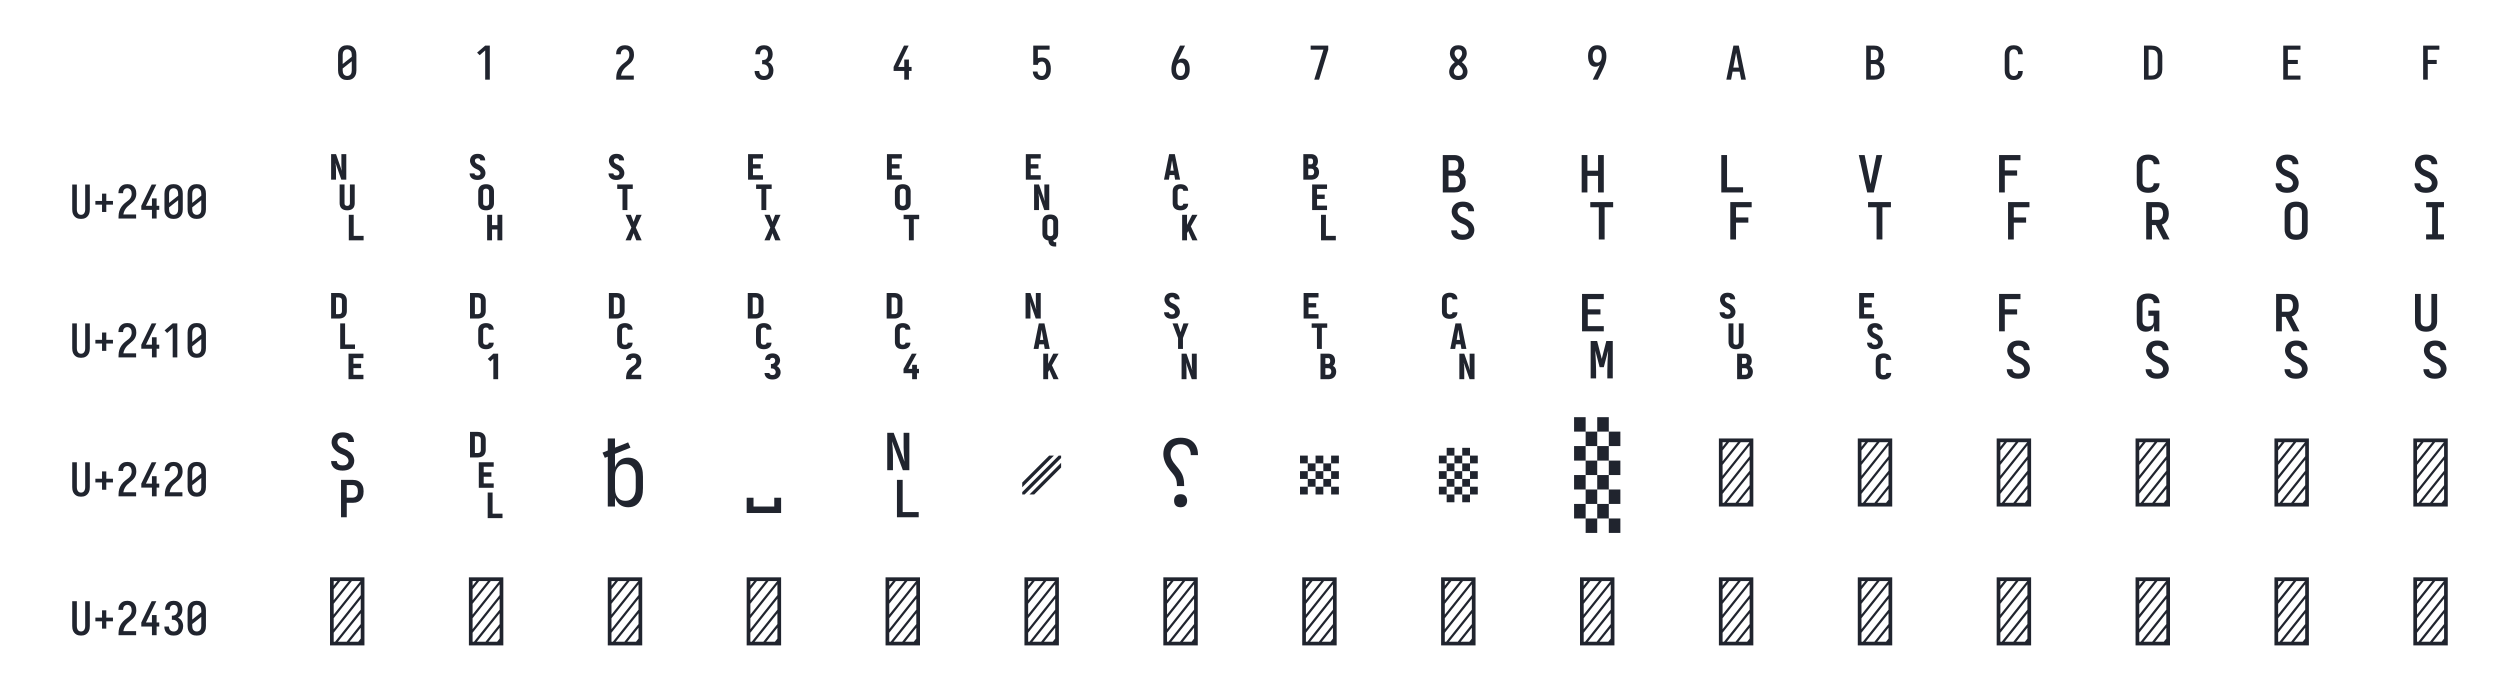 <?xml version="1.0" encoding="UTF-8" standalone="no"?>
<svg height="360" viewBox="0 0 1296 360" width="1296" xmlns="http://www.w3.org/2000/svg">
<defs>
<path d="M 250 8 Q 223 8 196 3 Q 169 -2 145 -15 Q 121 -28 102.5 -48.5 Q 84 -69 72.5 -94 Q 61 -119 56.5 -146 Q 52 -173 52 -200 L 52 -535 Q 52 -562 56.5 -589 Q 61 -616 72.5 -641 Q 84 -666 102.5 -686.5 Q 121 -707 145 -720 Q 169 -733 196 -738 Q 223 -743 250 -743 Q 277 -743 304 -738 Q 331 -733 355 -720 Q 379 -707 397.5 -686.5 Q 416 -666 427.5 -641 Q 439 -616 443.5 -589 Q 448 -562 448 -535 L 448 -200 Q 448 -173 443.5 -146 Q 439 -119 427.5 -94 Q 416 -69 397.5 -48.5 Q 379 -28 355 -15 Q 331 -2 304 3 Q 277 8 250 8 Z M 152 -338 L 348 -493 L 348 -535 Q 348 -557 343 -579 Q 338 -601 325.5 -618.5 Q 313 -636 292.5 -645.5 Q 272 -655 250 -655 Q 228 -655 207.5 -645.5 Q 187 -636 174.5 -618.5 Q 162 -601 157 -579 Q 152 -557 152 -535 Z M 250 -80 Q 272 -80 292.5 -89.5 Q 313 -99 325.5 -116.5 Q 338 -134 343 -156 Q 348 -178 348 -200 L 348 -397 L 152 -242 L 152 -200 Q 152 -178 157 -156 Q 162 -134 174.5 -116.5 Q 187 -99 207.5 -89.5 Q 228 -80 250 -80 Z " id="path1"/>
<path d="M 230 0 L 230 -632 L 110 -528 L 55 -584 L 230 -735 L 330 -735 L 330 0 Z " id="path2"/>
<path d="M 60 0 L 60 -1 Q 60 -27 61 -54 Q 62 -81 65.5 -107 Q 69 -133 77 -158.5 Q 85 -184 96.5 -208 Q 108 -232 123 -253.5 Q 138 -275 156 -294.5 Q 174 -314 194 -331 Q 214 -348 235.5 -364 Q 257 -380 277.5 -397 Q 298 -414 313 -435.5 Q 328 -457 336 -483 Q 344 -509 344 -535 Q 344 -557 339.5 -578 Q 335 -599 323.5 -617 Q 312 -635 292 -645 Q 272 -655 251 -655 Q 231 -655 212.5 -647.5 Q 194 -640 181.5 -625 Q 169 -610 163.5 -591 Q 158 -572 158 -552 L 158 -548 L 58 -548 L 58 -555 Q 58 -581 63.5 -606 Q 69 -631 81 -653 Q 93 -675 111.5 -693 Q 130 -711 152.5 -722.5 Q 175 -734 200.5 -738.5 Q 226 -743 251 -743 Q 278 -743 304.5 -737.5 Q 331 -732 354.5 -719 Q 378 -706 396 -685.5 Q 414 -665 425 -640.5 Q 436 -616 440 -589 Q 444 -562 444 -535 Q 444 -501 435 -468 Q 426 -435 407.5 -406 Q 389 -377 364 -353.5 Q 339 -330 312.5 -308.5 Q 286 -287 261 -264 Q 236 -241 216 -213 Q 196 -185 183 -153.5 Q 170 -122 165 -88 L 440 -88 L 440 0 Z " id="path3"/>
<path d="M 253 8 Q 227 8 201 4 Q 175 -0 151 -11.5 Q 127 -23 107.5 -40.5 Q 88 -58 75.5 -81 Q 63 -104 56.5 -129.5 Q 50 -155 50 -181 L 50 -187 L 150 -187 L 150 -184 Q 150 -163 157 -143 Q 164 -123 178 -108 Q 192 -93 212 -86.5 Q 232 -80 253 -80 Q 275 -80 296 -88.5 Q 317 -97 330.5 -114.5 Q 344 -132 350 -154 Q 356 -176 356 -198 Q 356 -217 352 -235.5 Q 348 -254 339 -271 Q 330 -288 316.5 -301 Q 303 -314 286 -322 Q 269 -330 250 -332 Q 231 -334 212 -334 L 212 -422 Q 229 -422 246 -424 Q 263 -426 278.5 -433 Q 294 -440 306 -452.5 Q 318 -465 325.5 -480.5 Q 333 -496 336.5 -513 Q 340 -530 340 -547 Q 340 -566 335.5 -585.5 Q 331 -605 320 -621.5 Q 309 -638 291 -646.5 Q 273 -655 253 -655 Q 234 -655 216 -647 Q 198 -639 187 -624 Q 176 -609 171 -590 Q 166 -571 166 -553 L 166 -548 L 66 -548 L 66 -556 Q 66 -581 71.5 -605.5 Q 77 -630 88 -652 Q 99 -674 116.5 -692.5 Q 134 -711 156.5 -722.5 Q 179 -734 203.5 -738.5 Q 228 -743 253 -743 Q 278 -743 303.5 -738 Q 329 -733 351 -721 Q 373 -709 390.5 -690 Q 408 -671 419 -648 Q 430 -625 435 -600 Q 440 -575 440 -550 Q 440 -524 434 -498.5 Q 428 -473 416 -450.5 Q 404 -428 385 -409.5 Q 366 -391 343 -379 Q 370 -368 391.5 -348.5 Q 413 -329 427.5 -304.5 Q 442 -280 449 -252 Q 456 -224 456 -196 Q 456 -168 450 -141.5 Q 444 -115 432 -91 Q 420 -67 401 -47 Q 382 -27 358 -14.5 Q 334 -2 307 3 Q 280 8 253 8 Z " id="path4"/>
<path d="M 282 0 L 282 -188 L 52 -188 L 52 -275 L 276 -735 L 377 -735 L 152 -275 L 282 -275 L 282 -435 L 383 -435 L 383 -275 L 440 -275 L 440 -188 L 383 -188 L 383 0 Z " id="path5"/>
<path d="M 252 8 Q 227 8 202.5 3.5 Q 178 -1 155.5 -12 Q 133 -23 114.5 -41 Q 96 -59 84 -80.5 Q 72 -102 65.5 -126.5 Q 59 -151 58 -176 L 159 -176 Q 160 -158 166.5 -139.5 Q 173 -121 185.5 -107 Q 198 -93 216 -86.5 Q 234 -80 252 -80 Q 269 -80 285 -87 Q 301 -94 312.5 -107 Q 324 -120 330.5 -135.5 Q 337 -151 341 -167.5 Q 345 -184 346.5 -201 Q 348 -218 348 -235 Q 348 -252 346.5 -269 Q 345 -286 341.5 -302.5 Q 338 -319 331.5 -334.5 Q 325 -350 314.5 -363 Q 304 -376 288 -383.5 Q 272 -391 256 -391 Q 240 -391 224 -387 Q 208 -383 195.5 -373.5 Q 183 -364 176 -349.5 Q 169 -335 168 -319 L 68 -319 L 68 -735 L 421 -735 L 421 -647 L 168 -647 L 168 -464 Q 189 -472 211 -475 Q 233 -478 256 -478 Q 285 -478 313.5 -470.5 Q 342 -463 365.5 -445.5 Q 389 -428 405.5 -403 Q 422 -378 431.5 -350.5 Q 441 -323 444.5 -294 Q 448 -265 448 -235 Q 448 -206 444.5 -176.5 Q 441 -147 431 -119 Q 421 -91 404.5 -66.5 Q 388 -42 364 -24.5 Q 340 -7 311 0.5 Q 282 8 252 8 Z " id="path6"/>
<path d="M 250 8 Q 221 8 192.5 1.5 Q 164 -5 140 -21 Q 116 -37 98.5 -60.5 Q 81 -84 70.5 -111 Q 60 -138 56 -166.5 Q 52 -195 52 -224 Q 52 -268 59.5 -311 Q 67 -354 81 -395.5 Q 95 -437 113 -477 Q 131 -517 150 -556 L 238 -735 L 347 -735 L 240 -517 Q 228 -492 216 -467 Q 204 -442 194 -416 Q 212 -436 238.5 -446 Q 265 -456 292 -456 Q 318 -456 343.5 -447 Q 369 -438 387.5 -419.5 Q 406 -401 418 -377 Q 430 -353 436.5 -328 Q 443 -303 445.5 -276.5 Q 448 -250 448 -224 Q 448 -195 444 -166.5 Q 440 -138 429.5 -111 Q 419 -84 401.5 -60.5 Q 384 -37 360 -21 Q 336 -5 307.5 1.5 Q 279 8 250 8 Z M 250 -80 Q 266 -80 282 -85.5 Q 298 -91 309.5 -102.5 Q 321 -114 328.5 -129 Q 336 -144 340.5 -159.5 Q 345 -175 346.5 -191.5 Q 348 -208 348 -224 Q 348 -240 346.5 -256.5 Q 345 -273 340.5 -289 Q 336 -305 328.5 -319.5 Q 321 -334 309.5 -345.5 Q 298 -357 282 -362.5 Q 266 -368 250 -368 Q 235 -368 221 -363.5 Q 207 -359 195.5 -349.5 Q 184 -340 176 -327.5 Q 168 -315 163.5 -301 Q 159 -287 156.5 -272.5 Q 154 -258 153 -243 Q 153 -238 152.5 -233.5 Q 152 -229 152 -224 Q 152 -208 153.5 -191.5 Q 155 -175 159.5 -159.5 Q 164 -144 171.5 -129 Q 179 -114 190.5 -102.5 Q 202 -91 218 -85.5 Q 234 -80 250 -80 Z " id="path7"/>
<path d="M 138 0 L 336 -647 L 60 -647 L 60 -735 L 440 -735 L 440 -647 L 242 0 Z " id="path8"/>
<path d="M 250 8 Q 225 8 200 4 Q 175 -0 152 -10 Q 129 -20 109.5 -37 Q 90 -54 77.5 -75.5 Q 65 -97 58.5 -121.5 Q 52 -146 52 -172 Q 52 -203 61.5 -232.5 Q 71 -262 88 -288.5 Q 105 -315 127 -336.5 Q 149 -358 174 -378 Q 152 -396 132.5 -417 Q 113 -438 98.5 -462.5 Q 84 -487 76 -514.5 Q 68 -542 68 -570 Q 68 -594 73.5 -617.5 Q 79 -641 90.5 -661.5 Q 102 -682 119.5 -698.5 Q 137 -715 158 -725 Q 179 -735 202.5 -739 Q 226 -743 250 -743 Q 274 -743 297.5 -739 Q 321 -735 342 -725 Q 363 -715 380.5 -698.5 Q 398 -682 409.5 -661.5 Q 421 -641 426.5 -617.5 Q 432 -594 432 -570 Q 432 -542 424 -514.5 Q 416 -487 401.5 -462.5 Q 387 -438 367.5 -417 Q 348 -396 326 -378 Q 351 -358 373 -336.5 Q 395 -315 412 -288.5 Q 429 -262 438.5 -232.5 Q 448 -203 448 -172 Q 448 -146 441.5 -121.5 Q 435 -97 422.5 -75.5 Q 410 -54 390.5 -37 Q 371 -20 348 -10 Q 325 -0 300 4 Q 275 8 250 8 Z M 250 -434 Q 266 -447 280.5 -461.5 Q 295 -476 306.5 -493 Q 318 -510 325 -529.5 Q 332 -549 332 -569 Q 332 -586 327 -602.5 Q 322 -619 310.5 -631.5 Q 299 -644 283 -649.5 Q 267 -655 250 -655 Q 233 -655 217 -649.5 Q 201 -644 189.5 -631.5 Q 178 -619 173 -602.5 Q 168 -586 168 -569 Q 168 -549 175 -529.5 Q 182 -510 193.5 -493 Q 205 -476 219.5 -461.5 Q 234 -447 250 -434 Z M 250 -80 Q 269 -80 288 -85.5 Q 307 -91 320.5 -104 Q 334 -117 341 -135.5 Q 348 -154 348 -173 Q 348 -196 339.5 -217.5 Q 331 -239 317 -257.5 Q 303 -276 285.5 -291 Q 268 -306 250 -320 Q 232 -306 214.5 -291 Q 197 -276 183 -257.5 Q 169 -239 160.5 -217.5 Q 152 -196 152 -173 Q 152 -154 159 -135.5 Q 166 -117 179.5 -104 Q 193 -91 212 -85.5 Q 231 -80 250 -80 Z " id="path9"/>
<path d="M 262 0 L 153 0 L 260 -218 Q 272 -243 284 -268 Q 296 -293 306 -319 Q 288 -299 261.5 -289 Q 235 -279 208 -279 Q 182 -279 156.5 -288 Q 131 -297 112.5 -315.5 Q 94 -334 82 -358 Q 70 -382 63.5 -407 Q 57 -432 54.5 -458.5 Q 52 -485 52 -511 Q 52 -540 56 -568.5 Q 60 -597 70.5 -624 Q 81 -651 98.5 -674.5 Q 116 -698 140 -714 Q 164 -730 192.5 -736.5 Q 221 -743 250 -743 Q 279 -743 307.5 -736.5 Q 336 -730 360 -714 Q 384 -698 401.5 -674.5 Q 419 -651 429.5 -624 Q 440 -597 444 -568.5 Q 448 -540 448 -511 Q 448 -467 440.5 -424 Q 433 -381 419 -339.5 Q 405 -298 387 -258 Q 369 -218 350 -179 Z M 250 -367 Q 265 -367 279 -371.5 Q 293 -376 304.5 -385.5 Q 316 -395 324 -407.5 Q 332 -420 336.5 -434 Q 341 -448 343.5 -462.5 Q 346 -477 347 -492 Q 347 -497 347.5 -501.5 Q 348 -506 348 -511 Q 348 -527 346.5 -543.5 Q 345 -560 340.5 -575.5 Q 336 -591 328.5 -606 Q 321 -621 309.5 -632.5 Q 298 -644 282 -649.5 Q 266 -655 250 -655 Q 234 -655 218 -649.5 Q 202 -644 190.5 -632.5 Q 179 -621 171.5 -606 Q 164 -591 159.5 -575.5 Q 155 -560 153.5 -543.5 Q 152 -527 152 -511 Q 152 -495 153.5 -478.5 Q 155 -462 159.5 -446 Q 164 -430 171.5 -415.5 Q 179 -401 190.5 -389.5 Q 202 -378 218 -372.5 Q 234 -367 250 -367 Z " id="path10"/>
<path d="M 39 0 L 53 -70 L 192 -735 L 308 -735 L 461 0 L 359 0 L 326 -172 L 174 -172 L 141 0 Z M 310 -260 L 267 -490 Q 263 -513 258.5 -536 Q 254 -559 250 -582 Q 246 -559 241.5 -536 Q 237 -513 233 -490 L 190 -260 Z " id="path11"/>
<path d="M 60 0 L 60 -735 L 235 -735 Q 261 -735 287 -730.5 Q 313 -726 336.5 -714 Q 360 -702 378.5 -682.5 Q 397 -663 408.5 -639.5 Q 420 -616 424.5 -590 Q 429 -564 429 -538 Q 429 -515 425.5 -492 Q 422 -469 411.5 -448.5 Q 401 -428 384.5 -411 Q 368 -394 348 -383 Q 373 -373 394.5 -355.5 Q 416 -338 430.5 -314.5 Q 445 -291 450.5 -264 Q 456 -237 456 -210 Q 456 -181 450.5 -152.5 Q 445 -124 431 -98.5 Q 417 -73 395.5 -53.5 Q 374 -34 347.5 -21.5 Q 321 -9 292.5 -4.5 Q 264 -0 235 0 Z M 160 -424 L 235 -424 Q 256 -424 275.5 -432.5 Q 295 -441 307.5 -457.5 Q 320 -474 324.5 -494.5 Q 329 -515 329 -536 Q 329 -557 324.5 -577.5 Q 320 -598 307.5 -614.5 Q 295 -631 275.5 -639 Q 256 -647 235 -647 L 160 -647 Z M 160 -88 L 235 -88 Q 251 -88 267.5 -91 Q 284 -94 298.5 -101.5 Q 313 -109 324.5 -121 Q 336 -133 343 -148 Q 350 -163 353 -179 Q 356 -195 356 -212 Q 356 -228 353 -244.5 Q 350 -261 343 -276 Q 336 -291 324.5 -303 Q 313 -315 298.5 -322.5 Q 284 -330 267.5 -333 Q 251 -336 235 -336 L 160 -336 Z " id="path12"/>
<path d="M 247 8 Q 220 8 193 3 Q 166 -2 142.5 -15.5 Q 119 -29 101 -49.5 Q 83 -70 71.5 -94.5 Q 60 -119 56 -146 Q 52 -173 52 -200 L 52 -535 Q 52 -562 56 -589 Q 60 -616 71.5 -640.5 Q 83 -665 101 -685.5 Q 119 -706 142.5 -719.5 Q 166 -733 193 -738 Q 220 -743 247 -743 Q 273 -743 298 -738.5 Q 323 -734 346 -723 Q 369 -712 387.5 -694 Q 406 -676 418 -653.5 Q 430 -631 436 -606 Q 442 -581 442 -555 L 442 -548 L 342 -548 L 342 -552 Q 342 -572 336 -591.5 Q 330 -611 317.5 -626 Q 305 -641 286 -648 Q 267 -655 247 -655 Q 225 -655 205 -645.5 Q 185 -636 173 -618 Q 161 -600 156.5 -578.5 Q 152 -557 152 -535 L 152 -200 Q 152 -178 156.5 -156.5 Q 161 -135 173 -117 Q 185 -99 205 -89.5 Q 225 -80 247 -80 Q 267 -80 286 -87 Q 305 -94 317.5 -109 Q 330 -124 336 -143.5 Q 342 -163 342 -183 L 342 -187 L 442 -187 L 442 -180 Q 442 -154 436 -129 Q 430 -104 418 -81.5 Q 406 -59 387.5 -41 Q 369 -23 346 -12 Q 323 -1 298 3.5 Q 273 8 247 8 Z " id="path13"/>
<path d="M 60 0 L 60 -735 L 220 -735 Q 250 -735 280.5 -730.5 Q 311 -726 339 -713.5 Q 367 -701 390.5 -680 Q 414 -659 429 -632.5 Q 444 -606 450 -575.5 Q 456 -545 456 -515 L 456 -220 Q 456 -190 450 -159.5 Q 444 -129 429 -102.5 Q 414 -76 390.5 -55 Q 367 -34 339 -21.5 Q 311 -9 280.5 -4.5 Q 250 -0 220 0 Z M 160 -88 L 220 -88 Q 238 -88 256 -91 Q 274 -94 290 -101.5 Q 306 -109 319 -122 Q 332 -135 340.5 -151 Q 349 -167 352.5 -184.5 Q 356 -202 356 -220 L 356 -515 Q 356 -533 352.5 -550.5 Q 349 -568 340.5 -584 Q 332 -600 319 -613 Q 306 -626 290 -633.5 Q 274 -641 256 -644 Q 238 -647 220 -647 L 160 -647 Z " id="path14"/>
<path d="M 68 0 L 68 -735 L 440 -735 L 440 -647 L 168 -647 L 168 -426 L 383 -426 L 383 -338 L 168 -338 L 168 -88 L 440 -88 L 440 0 Z " id="path15"/>
<path d="M 90 0 L 90 -735 L 440 -735 L 440 -647 L 190 -647 L 190 -426 L 383 -426 L 383 -338 L 190 -338 L 190 0 Z " id="path16"/>
<path d="M 250 8 Q 223 8 196.5 2.5 Q 170 -3 147 -16.5 Q 124 -30 106.5 -50.5 Q 89 -71 78.5 -95.5 Q 68 -120 64 -146.5 Q 60 -173 60 -200 L 60 -735 L 160 -735 L 160 -200 Q 160 -186 161.5 -172 Q 163 -158 167.5 -144.5 Q 172 -131 179.5 -118.5 Q 187 -106 197.5 -97 Q 208 -88 222 -84 Q 236 -80 250 -80 Q 264 -80 278 -84 Q 292 -88 302.5 -97 Q 313 -106 320.5 -118.5 Q 328 -131 332.5 -144.5 Q 337 -158 338.5 -172 Q 340 -186 340 -200 L 340 -735 L 440 -735 L 440 -200 Q 440 -173 436 -146.5 Q 432 -120 421.5 -95.5 Q 411 -71 393.5 -50.5 Q 376 -30 353 -16.5 Q 330 -3 303.5 2.5 Q 277 8 250 8 Z " id="path17"/>
<path d="M 296 -142 L 204 -142 L 204 -300 L 60 -300 L 60 -380 L 204 -380 L 204 -538 L 296 -538 L 296 -380 L 440 -380 L 440 -300 L 296 -300 Z " id="path18"/>
<path d="M 76 -530 L 76 -806 L 129 -806 L 192 -625 Q 189 -642 188 -660 Q 187 -678 187 -695 L 187 -806 L 240 -806 L 240 -530 L 186 -530 L 123 -711 Q 126 -693 127.5 -675.5 Q 129 -658 129 -640 L 129 -530 Z M 250 -199 Q 234 -199 218.5 -203 Q 203 -207 191 -217.5 Q 179 -228 173.5 -243.5 Q 168 -259 168 -275 L 168 -478 L 221 -478 L 221 -275 Q 221 -269 222.5 -263.5 Q 224 -258 228.5 -254 Q 233 -250 238.5 -248.5 Q 244 -247 250 -247 Q 256 -247 261.5 -248.5 Q 267 -250 271 -254 Q 275 -258 277 -263.5 Q 279 -269 279 -275 L 279 -478 L 331 -478 L 331 -275 Q 331 -259 326 -243.5 Q 321 -228 309 -217.5 Q 297 -207 281.5 -203 Q 266 -199 250 -199 Z M 267 125 L 267 -151 L 320 -151 L 320 77 L 427 77 L 427 125 Z " id="path19"/>
<path d="M 157 -527 Q 142 -527 126.5 -530.5 Q 111 -534 98.5 -543 Q 86 -552 79 -566 Q 72 -580 72 -595 L 72 -598 L 125 -598 L 125 -597 Q 125 -591 128 -586.5 Q 131 -582 136 -579 Q 141 -576 146.5 -575.5 Q 152 -575 157 -575 Q 163 -575 169 -576 Q 175 -577 180 -580.5 Q 185 -584 187.5 -589.5 Q 190 -595 190 -601 Q 190 -613 181.5 -622 Q 173 -631 162.5 -636.5 Q 152 -642 141.5 -646.5 Q 131 -651 121 -657.5 Q 111 -664 103 -672.5 Q 95 -681 89 -691 Q 83 -701 79.5 -712 Q 76 -723 76 -735 Q 76 -751 82 -765.5 Q 88 -780 100 -790.5 Q 112 -801 127.5 -805 Q 143 -809 158 -809 Q 173 -809 188 -805.5 Q 203 -802 215 -792.5 Q 227 -783 233.5 -769 Q 240 -755 240 -740 L 240 -738 L 187 -738 L 187 -739 Q 187 -744 184.5 -748.5 Q 182 -753 178 -756 Q 174 -759 168.5 -760 Q 163 -761 158 -761 Q 153 -761 147.5 -759.5 Q 142 -758 137.5 -754.5 Q 133 -751 131 -745.5 Q 129 -740 129 -735 Q 129 -723 137 -713.5 Q 145 -704 155.5 -699 Q 166 -694 177 -689.5 Q 188 -685 197.5 -678.5 Q 207 -672 215 -663.5 Q 223 -655 229.5 -645 Q 236 -635 239.5 -623.5 Q 243 -612 243 -601 Q 243 -585 236 -570 Q 229 -555 217 -545 Q 205 -535 189 -531 Q 173 -527 157 -527 Z M 250 -199 Q 234 -199 217.5 -203 Q 201 -207 189 -217.5 Q 177 -228 171 -243.5 Q 165 -259 165 -275 L 165 -405 Q 165 -421 171 -436.5 Q 177 -452 189 -462.5 Q 201 -473 217.5 -477 Q 234 -481 250 -481 Q 266 -481 282 -477 Q 298 -473 310.5 -462.5 Q 323 -452 329 -436.5 Q 335 -421 335 -405 L 335 -275 Q 335 -259 329 -243.5 Q 323 -228 310.5 -217.5 Q 298 -207 282 -203 Q 266 -199 250 -199 Z M 250 -247 Q 256 -247 262 -248.5 Q 268 -250 272.5 -253.5 Q 277 -257 279.5 -263 Q 282 -269 282 -275 L 282 -405 Q 282 -411 279.5 -416.5 Q 277 -422 272.5 -426 Q 268 -430 262 -431.5 Q 256 -433 250 -433 Q 244 -433 238 -431.5 Q 232 -430 227 -426 Q 222 -422 220 -416.5 Q 218 -411 218 -405 L 218 -275 Q 218 -269 220 -263 Q 222 -257 227 -253.5 Q 232 -250 238 -248.5 Q 244 -247 250 -247 Z M 261 125 L 261 -151 L 314 -151 L 314 -39 L 372 -39 L 372 -151 L 425 -151 L 425 125 L 372 125 L 372 8 L 314 8 L 314 125 Z " id="path20"/>
<path d="M 157 -527 Q 142 -527 126.5 -530.5 Q 111 -534 98.5 -543 Q 86 -552 79 -566 Q 72 -580 72 -595 L 72 -598 L 125 -598 L 125 -597 Q 125 -591 128 -586.5 Q 131 -582 136 -579 Q 141 -576 146.5 -575.5 Q 152 -575 157 -575 Q 163 -575 169 -576 Q 175 -577 180 -580.5 Q 185 -584 187.5 -589.5 Q 190 -595 190 -601 Q 190 -613 181.5 -622 Q 173 -631 162.5 -636.5 Q 152 -642 141.5 -646.5 Q 131 -651 121 -657.5 Q 111 -664 103 -672.5 Q 95 -681 89 -691 Q 83 -701 79.5 -712 Q 76 -723 76 -735 Q 76 -751 82 -765.5 Q 88 -780 100 -790.5 Q 112 -801 127.5 -805 Q 143 -809 158 -809 Q 173 -809 188 -805.5 Q 203 -802 215 -792.5 Q 227 -783 233.5 -769 Q 240 -755 240 -740 L 240 -738 L 187 -738 L 187 -739 Q 187 -744 184.5 -748.5 Q 182 -753 178 -756 Q 174 -759 168.5 -760 Q 163 -761 158 -761 Q 153 -761 147.5 -759.5 Q 142 -758 137.5 -754.5 Q 133 -751 131 -745.5 Q 129 -740 129 -735 Q 129 -723 137 -713.5 Q 145 -704 155.5 -699 Q 166 -694 177 -689.5 Q 188 -685 197.5 -678.5 Q 207 -672 215 -663.5 Q 223 -655 229.5 -645 Q 236 -635 239.5 -623.5 Q 243 -612 243 -601 Q 243 -585 236 -570 Q 229 -555 217 -545 Q 205 -535 189 -531 Q 173 -527 157 -527 Z M 223 -202 L 223 -430 L 166 -430 L 166 -478 L 334 -478 L 334 -430 L 276 -430 L 276 -202 Z M 256 125 L 319 -13 L 256 -151 L 313 -151 L 343 -74 L 372 -151 L 430 -151 L 367 -13 L 430 125 L 372 125 L 343 48 L 313 125 Z " id="path21"/>
<path d="M 79 -530 L 79 -806 L 240 -806 L 240 -758 L 132 -758 L 132 -697 L 215 -697 L 215 -650 L 132 -650 L 132 -578 L 240 -578 L 240 -530 Z M 223 -202 L 223 -430 L 166 -430 L 166 -478 L 334 -478 L 334 -430 L 276 -430 L 276 -202 Z M 256 125 L 319 -13 L 256 -151 L 313 -151 L 343 -74 L 372 -151 L 430 -151 L 367 -13 L 430 125 L 372 125 L 343 48 L 313 125 Z " id="path22"/>
<path d="M 79 -530 L 79 -806 L 240 -806 L 240 -758 L 132 -758 L 132 -697 L 215 -697 L 215 -650 L 132 -650 L 132 -578 L 240 -578 L 240 -530 Z M 250 -199 Q 234 -199 217.5 -203 Q 201 -207 189 -217.5 Q 177 -228 171 -243.5 Q 165 -259 165 -275 L 165 -405 Q 165 -421 171 -436.5 Q 177 -452 189 -462.5 Q 201 -473 217.5 -477 Q 234 -481 250 -481 Q 266 -481 282 -477 Q 298 -473 310.5 -462.5 Q 323 -452 329 -436.5 Q 335 -421 335 -405 L 335 -275 Q 335 -259 329 -243.5 Q 323 -228 310.5 -217.5 Q 298 -207 282 -203 Q 266 -199 250 -199 Z M 250 -247 Q 256 -247 262 -248.5 Q 268 -250 272.5 -253.5 Q 277 -257 279.5 -263 Q 282 -269 282 -275 L 282 -405 Q 282 -411 279.5 -416.5 Q 277 -422 272.5 -426 Q 268 -430 262 -431.5 Q 256 -433 250 -433 Q 244 -433 238 -431.5 Q 232 -430 227 -426 Q 222 -422 220 -416.5 Q 218 -411 218 -405 L 218 -275 Q 218 -269 220 -263 Q 222 -257 227 -253.5 Q 232 -250 238 -248.5 Q 244 -247 250 -247 Z M 316 125 L 316 -103 L 259 -103 L 259 -151 L 427 -151 L 427 -103 L 369 -103 L 369 125 Z " id="path23"/>
<path d="M 79 -530 L 79 -806 L 240 -806 L 240 -758 L 132 -758 L 132 -697 L 215 -697 L 215 -650 L 132 -650 L 132 -578 L 240 -578 L 240 -530 Z M 168 -202 L 168 -478 L 221 -478 L 284 -297 Q 281 -314 280 -332 Q 279 -350 279 -367 L 279 -478 L 332 -478 L 332 -202 L 278 -202 L 215 -383 Q 218 -365 219.5 -347.5 Q 221 -330 221 -312 L 221 -202 Z M 390 192 Q 377 192 364 188.5 Q 351 185 341 175.5 Q 331 166 327 153 Q 323 140 323 127 Q 309 125 296.5 119 Q 284 113 275 102.5 Q 266 92 262 79 Q 258 66 258 52 L 258 -78 Q 258 -94 264 -109.5 Q 270 -125 282 -135.5 Q 294 -146 310.5 -150 Q 327 -154 343 -154 Q 359 -154 375 -150 Q 391 -146 403.5 -135.5 Q 416 -125 422 -109.5 Q 428 -94 428 -78 L 428 52 Q 428 64 425 76 Q 422 88 415 97.5 Q 408 107 397.5 114 Q 387 121 376 124 L 376 125 Q 376 132 379.5 138.5 Q 383 145 390 145 L 407 145 L 407 192 Z M 343 80 Q 349 80 355 78.5 Q 361 77 365.5 73.5 Q 370 70 372.5 64 Q 375 58 375 52 L 375 -78 Q 375 -84 372.5 -89.5 Q 370 -95 365.5 -99 Q 361 -103 355 -104.5 Q 349 -106 343 -106 Q 337 -106 331 -104.5 Q 325 -103 320 -99 Q 315 -95 313 -89.5 Q 311 -84 311 -78 L 311 52 Q 311 58 313 64 Q 315 70 320 73.5 Q 325 77 331 78.5 Q 337 80 343 80 Z " id="path24"/>
<path d="M 71 -530 L 127 -806 L 188 -806 L 245 -530 L 191 -530 L 183 -580 L 132 -580 L 124 -530 Z M 176 -627 L 162 -714 Q 161 -720 160 -726 Q 159 -732 158 -738 Q 157 -732 156 -726 Q 155 -720 154 -714 L 140 -627 Z M 249 -199 Q 233 -199 217 -203 Q 201 -207 188.5 -217.5 Q 176 -228 170.5 -243.5 Q 165 -259 165 -275 L 165 -405 Q 165 -421 170.5 -436.5 Q 176 -452 188.5 -462 Q 201 -472 217 -476.5 Q 233 -481 249 -481 Q 264 -481 279 -477.5 Q 294 -474 306.5 -465 Q 319 -456 325.5 -442 Q 332 -428 332 -412 L 332 -410 L 279 -410 L 279 -411 Q 279 -416 276.5 -421 Q 274 -426 269.5 -428.5 Q 265 -431 259.5 -432 Q 254 -433 249 -433 Q 243 -433 237 -431.5 Q 231 -430 226.5 -426 Q 222 -422 220 -416 Q 218 -410 218 -405 L 218 -275 Q 218 -269 220 -263.5 Q 222 -258 226.5 -254 Q 231 -250 237 -248.5 Q 243 -247 249 -247 Q 254 -247 259.5 -248 Q 265 -249 269.5 -251.5 Q 274 -254 276.5 -258.5 Q 279 -263 279 -269 L 279 -270 L 332 -270 L 332 -267 Q 332 -252 325.5 -238 Q 319 -224 306.5 -215 Q 294 -206 279 -202.5 Q 264 -199 249 -199 Z M 377 125 L 333 24 L 320 48 L 320 125 L 267 125 L 267 -151 L 320 -151 L 320 -42 L 375 -151 L 433 -151 L 361 -25 L 433 125 Z " id="path25"/>
<path d="M 161 -530 L 76 -530 L 76 -806 L 161 -806 Q 176 -806 191 -800.5 Q 206 -795 216 -784 Q 226 -773 230 -758 Q 234 -743 234 -728 Q 234 -713 228.5 -698 Q 223 -683 210 -674 Q 219 -670 226 -663.5 Q 233 -657 237.5 -648.5 Q 242 -640 244 -630.5 Q 246 -621 246 -612 Q 246 -595 240.5 -579 Q 235 -563 223 -551.5 Q 211 -540 194.5 -535 Q 178 -530 161 -530 Z M 129 -696 L 161 -696 Q 167 -696 171 -699 Q 175 -702 177.5 -707 Q 180 -712 180.5 -717 Q 181 -722 181 -727 Q 181 -732 180.5 -737.5 Q 180 -743 177.5 -747.5 Q 175 -752 171 -755 Q 167 -758 161 -758 L 129 -758 Z M 129 -578 L 161 -578 Q 168 -578 174.5 -580 Q 181 -582 185 -587.5 Q 189 -593 191 -599.5 Q 193 -606 193 -613 Q 193 -620 191 -626.5 Q 189 -633 185 -638.5 Q 181 -644 174.5 -646.5 Q 168 -649 161 -649 L 129 -649 Z M 171 -202 L 171 -478 L 332 -478 L 332 -430 L 224 -430 L 224 -369 L 307 -369 L 307 -322 L 224 -322 L 224 -250 L 332 -250 L 332 -202 Z M 267 125 L 267 -151 L 320 -151 L 320 77 L 427 77 L 427 125 Z " id="path26"/>
<path d="M 82 -392 L 82 -796 L 209 -796 Q 230 -796 251 -789 Q 272 -782 286.5 -766 Q 301 -750 307 -729 Q 313 -708 313 -686 Q 313 -674 311.5 -662 Q 310 -650 305 -639 Q 300 -628 292 -619 Q 284 -610 273 -603 Q 287 -597 298 -587.5 Q 309 -578 316.5 -565.5 Q 324 -553 327 -538.5 Q 330 -524 330 -509 Q 330 -493 327 -477 Q 324 -461 316.5 -447 Q 309 -433 297 -422 Q 285 -411 270.5 -404 Q 256 -397 240.5 -394.5 Q 225 -392 209 -392 Z M 144 -629 L 209 -629 Q 218 -629 227.5 -633.5 Q 237 -638 242.5 -646.5 Q 248 -655 249.5 -665 Q 251 -675 251 -685 Q 251 -695 249.5 -705 Q 248 -715 242.5 -723 Q 237 -731 227.5 -735.5 Q 218 -740 209 -740 L 144 -740 Z M 144 -448 L 209 -448 Q 221 -448 233 -452 Q 245 -456 253 -465 Q 261 -474 264.5 -486 Q 268 -498 268 -510 Q 268 -523 264.5 -535 Q 261 -547 253 -556 Q 245 -565 233 -569 Q 221 -573 209 -573 L 144 -573 Z M 298 120 Q 275 120 253 115.5 Q 231 111 212.5 98 Q 194 85 183.5 64 Q 173 43 173 20 L 173 17 L 235 17 L 235 18 Q 235 29 241 39 Q 247 49 256 54.5 Q 265 60 276 62 Q 287 64 298 64 Q 309 64 320.5 62 Q 332 60 341 53 Q 350 46 355.5 35.5 Q 361 25 361 14 Q 361 -4 349 -19 Q 337 -34 321 -42.5 Q 305 -51 288 -57 Q 271 -63 255.5 -72 Q 240 -81 226 -93 Q 212 -105 201 -119.5 Q 190 -134 184 -151.5 Q 178 -169 178 -187 Q 178 -209 187.5 -230.5 Q 197 -252 214.5 -266.5 Q 232 -281 254 -287 Q 276 -293 299 -293 Q 321 -293 343 -288 Q 365 -283 382.5 -269.5 Q 400 -256 410 -235.5 Q 420 -215 420 -193 L 420 -189 L 357 -189 L 357 -191 Q 357 -201 352.5 -210.5 Q 348 -220 339 -226 Q 330 -232 320 -234.5 Q 310 -237 299 -237 Q 288 -237 277.5 -234 Q 267 -231 258.5 -224.5 Q 250 -218 245.5 -207.5 Q 241 -197 241 -186 Q 241 -168 252.5 -153.5 Q 264 -139 280 -130 Q 296 -121 313 -115 Q 330 -109 346 -100 Q 362 -91 376 -79.5 Q 390 -68 400.5 -53.5 Q 411 -39 417 -21.5 Q 423 -4 423 14 Q 423 37 413 59 Q 403 81 385 95 Q 367 109 344 114.5 Q 321 120 298 120 Z " id="path27"/>
<path d="M 82 -392 L 82 -796 L 144 -796 L 144 -627 L 259 -627 L 259 -796 L 321 -796 L 321 -392 L 259 -392 L 259 -571 L 144 -571 L 144 -392 Z M 267 116 L 267 -232 L 175 -232 L 175 -288 L 422 -288 L 422 -232 L 330 -232 L 330 116 Z " id="path28"/>
<path d="M 90 -392 L 90 -796 L 152 -796 L 152 -448 L 325 -448 L 325 -392 Z M 187 116 L 187 -288 L 418 -288 L 418 -232 L 249 -232 L 249 -122 L 382 -122 L 382 -66 L 249 -66 L 249 116 Z " id="path29"/>
<path d="M 166 -392 L 135 -527 L 75 -796 L 138 -796 L 192 -527 Q 195 -515 197 -503.5 Q 199 -492 201 -481 Q 204 -492 206 -503.5 Q 208 -515 211 -527 L 265 -796 L 328 -796 L 237 -392 Z M 267 116 L 267 -232 L 175 -232 L 175 -288 L 422 -288 L 422 -232 L 330 -232 L 330 116 Z " id="path30"/>
<path d="M 90 -392 L 90 -796 L 321 -796 L 321 -740 L 152 -740 L 152 -630 L 285 -630 L 285 -574 L 152 -574 L 152 -392 Z M 187 116 L 187 -288 L 418 -288 L 418 -232 L 249 -232 L 249 -122 L 382 -122 L 382 -66 L 249 -66 L 249 116 Z " id="path31"/>
<path d="M 200 -388 Q 176 -388 153 -394 Q 130 -400 112 -415 Q 94 -430 85.5 -453 Q 77 -476 77 -499 L 77 -689 Q 77 -713 85.5 -735.5 Q 94 -758 112 -773.5 Q 130 -789 153 -795 Q 176 -801 200 -801 Q 222 -801 244 -796 Q 266 -791 284 -777.5 Q 302 -764 312.5 -743.5 Q 323 -723 323 -701 L 323 -697 L 260 -697 L 260 -699 Q 260 -709 255 -719 Q 250 -729 241 -735 Q 232 -741 221.5 -743 Q 211 -745 200 -745 Q 188 -745 176.5 -742 Q 165 -739 156 -731 Q 147 -723 143 -712 Q 139 -701 139 -689 L 139 -499 Q 139 -488 143 -476.5 Q 147 -465 156 -457.5 Q 165 -450 176.5 -447 Q 188 -444 200 -444 Q 211 -444 221.5 -446 Q 232 -448 241 -453.5 Q 250 -459 255 -469 Q 260 -479 260 -490 L 260 -491 L 323 -491 L 323 -488 Q 323 -465 312.5 -444.5 Q 302 -424 284 -410.5 Q 266 -397 244 -392.5 Q 222 -388 200 -388 Z M 363 116 L 282 -40 L 241 -40 L 241 116 L 179 116 L 179 -288 L 309 -288 Q 333 -288 356 -280 Q 379 -272 394.5 -253.5 Q 410 -235 416.5 -211.5 Q 423 -188 423 -164 Q 423 -145 419.5 -126 Q 416 -107 406.5 -90.5 Q 397 -74 381.5 -62 Q 366 -50 348 -45 L 432 116 Z M 241 -96 L 309 -96 Q 321 -96 332 -101.5 Q 343 -107 349.5 -117.5 Q 356 -128 358.5 -140 Q 361 -152 361 -164 Q 361 -176 358.5 -188 Q 356 -200 349.5 -210.5 Q 343 -221 332 -226.5 Q 321 -232 309 -232 L 241 -232 Z " id="path32"/>
<path d="M 201 -388 Q 178 -388 156 -392.5 Q 134 -397 115.5 -410 Q 97 -423 86.5 -444 Q 76 -465 76 -488 L 76 -491 L 138 -491 L 138 -490 Q 138 -479 144 -469 Q 150 -459 159 -453.5 Q 168 -448 179 -446 Q 190 -444 201 -444 Q 212 -444 223.5 -446 Q 235 -448 244 -455 Q 253 -462 258.5 -472.5 Q 264 -483 264 -494 Q 264 -512 252 -527 Q 240 -542 224 -550.5 Q 208 -559 191 -565 Q 174 -571 158.5 -580 Q 143 -589 129 -601 Q 115 -613 104 -627.5 Q 93 -642 87 -659.5 Q 81 -677 81 -695 Q 81 -717 90.5 -738.5 Q 100 -760 117.5 -774.5 Q 135 -789 157 -795 Q 179 -801 202 -801 Q 224 -801 246 -796 Q 268 -791 285.5 -777.5 Q 303 -764 313 -743.5 Q 323 -723 323 -701 L 323 -697 L 260 -697 L 260 -699 Q 260 -709 255.5 -718.5 Q 251 -728 242 -734 Q 233 -740 223 -742.5 Q 213 -745 202 -745 Q 191 -745 180.5 -742 Q 170 -739 161.5 -732.5 Q 153 -726 148.5 -715.5 Q 144 -705 144 -694 Q 144 -676 155.5 -661.5 Q 167 -647 183 -638 Q 199 -629 216 -623 Q 233 -617 249 -608 Q 265 -599 279 -587.5 Q 293 -576 303.5 -561.5 Q 314 -547 320 -529.5 Q 326 -512 326 -494 Q 326 -471 316 -449 Q 306 -427 288 -413 Q 270 -399 247 -393.5 Q 224 -388 201 -388 Z M 299 120 Q 275 120 251.5 114.5 Q 228 109 209.5 93.5 Q 191 78 182.5 55.5 Q 174 33 174 9 L 174 -181 Q 174 -205 182.5 -227.5 Q 191 -250 209.5 -265.5 Q 228 -281 251.5 -287 Q 275 -293 298 -293 Q 322 -293 345.5 -287 Q 369 -281 387.5 -265.5 Q 406 -250 414.5 -227.5 Q 423 -205 423 -181 L 423 9 Q 423 33 414.5 55.5 Q 406 78 387.5 93.5 Q 369 109 345.5 114.5 Q 322 120 299 120 Z M 298 64 Q 310 64 322 61.5 Q 334 59 343 51 Q 352 43 356.5 32 Q 361 21 361 9 L 361 -181 Q 361 -193 356.5 -204.5 Q 352 -216 343 -223.5 Q 334 -231 322 -234 Q 310 -237 299 -237 Q 287 -237 275 -234 Q 263 -231 254 -223.5 Q 245 -216 240.5 -204.5 Q 236 -193 236 -181 L 236 9 Q 236 21 240.5 32 Q 245 43 254 51 Q 263 59 275 61.5 Q 287 64 298 64 Z " id="path33"/>
<path d="M 201 -388 Q 178 -388 156 -392.5 Q 134 -397 115.5 -410 Q 97 -423 86.5 -444 Q 76 -465 76 -488 L 76 -491 L 138 -491 L 138 -490 Q 138 -479 144 -469 Q 150 -459 159 -453.5 Q 168 -448 179 -446 Q 190 -444 201 -444 Q 212 -444 223.5 -446 Q 235 -448 244 -455 Q 253 -462 258.5 -472.5 Q 264 -483 264 -494 Q 264 -512 252 -527 Q 240 -542 224 -550.5 Q 208 -559 191 -565 Q 174 -571 158.5 -580 Q 143 -589 129 -601 Q 115 -613 104 -627.5 Q 93 -642 87 -659.5 Q 81 -677 81 -695 Q 81 -717 90.5 -738.5 Q 100 -760 117.5 -774.5 Q 135 -789 157 -795 Q 179 -801 202 -801 Q 224 -801 246 -796 Q 268 -791 285.5 -777.5 Q 303 -764 313 -743.5 Q 323 -723 323 -701 L 323 -697 L 260 -697 L 260 -699 Q 260 -709 255.5 -718.5 Q 251 -728 242 -734 Q 233 -740 223 -742.5 Q 213 -745 202 -745 Q 191 -745 180.5 -742 Q 170 -739 161.5 -732.5 Q 153 -726 148.5 -715.5 Q 144 -705 144 -694 Q 144 -676 155.5 -661.5 Q 167 -647 183 -638 Q 199 -629 216 -623 Q 233 -617 249 -608 Q 265 -599 279 -587.5 Q 293 -576 303.5 -561.5 Q 314 -547 320 -529.5 Q 326 -512 326 -494 Q 326 -471 316 -449 Q 306 -427 288 -413 Q 270 -399 247 -393.5 Q 224 -388 201 -388 Z M 202 116 L 202 60 L 267 60 L 267 -232 L 202 -232 L 202 -288 L 395 -288 L 395 -232 L 330 -232 L 330 60 L 395 60 L 395 116 Z " id="path34"/>
<path d="M 159 -530 L 76 -530 L 76 -806 L 159 -806 Q 176 -806 192.5 -801.5 Q 209 -797 221.5 -785.5 Q 234 -774 240 -758 Q 246 -742 246 -725 L 246 -610 Q 246 -594 240 -577.5 Q 234 -561 221.5 -550 Q 209 -539 192.5 -534.5 Q 176 -530 159 -530 Z M 129 -578 L 159 -578 Q 166 -578 172.5 -579.5 Q 179 -581 184 -586 Q 189 -591 191 -597.5 Q 193 -604 193 -610 L 193 -725 Q 193 -732 191 -738.5 Q 189 -745 184 -749.5 Q 179 -754 172.5 -756 Q 166 -758 159 -758 L 129 -758 Z M 174 -202 L 174 -478 L 227 -478 L 227 -250 L 334 -250 L 334 -202 Z M 264 125 L 264 -151 L 425 -151 L 425 -103 L 317 -103 L 317 -42 L 400 -42 L 400 5 L 317 5 L 317 77 L 425 77 L 425 125 Z " id="path35"/>
<path d="M 159 -530 L 76 -530 L 76 -806 L 159 -806 Q 176 -806 192.5 -801.5 Q 209 -797 221.5 -785.5 Q 234 -774 240 -758 Q 246 -742 246 -725 L 246 -610 Q 246 -594 240 -577.5 Q 234 -561 221.5 -550 Q 209 -539 192.5 -534.5 Q 176 -530 159 -530 Z M 129 -578 L 159 -578 Q 166 -578 172.5 -579.5 Q 179 -581 184 -586 Q 189 -591 191 -597.5 Q 193 -604 193 -610 L 193 -725 Q 193 -732 191 -738.5 Q 189 -745 184 -749.5 Q 179 -754 172.5 -756 Q 166 -758 159 -758 L 129 -758 Z M 249 -199 Q 233 -199 217 -203 Q 201 -207 188.5 -217.5 Q 176 -228 170.5 -243.5 Q 165 -259 165 -275 L 165 -405 Q 165 -421 170.5 -436.5 Q 176 -452 188.5 -462 Q 201 -472 217 -476.5 Q 233 -481 249 -481 Q 264 -481 279 -477.5 Q 294 -474 306.5 -465 Q 319 -456 325.5 -442 Q 332 -428 332 -412 L 332 -410 L 279 -410 L 279 -411 Q 279 -416 276.5 -421 Q 274 -426 269.5 -428.5 Q 265 -431 259.5 -432 Q 254 -433 249 -433 Q 243 -433 237 -431.5 Q 231 -430 226.5 -426 Q 222 -422 220 -416 Q 218 -410 218 -405 L 218 -275 Q 218 -269 220 -263.5 Q 222 -258 226.5 -254 Q 231 -250 237 -248.5 Q 243 -247 249 -247 Q 254 -247 259.5 -248 Q 265 -249 269.5 -251.5 Q 274 -254 276.5 -258.5 Q 279 -263 279 -269 L 279 -270 L 332 -270 L 332 -267 Q 332 -252 325.5 -238 Q 319 -224 306.5 -215 Q 294 -206 279 -202.5 Q 264 -199 249 -199 Z M 328 125 L 328 -97 L 296 -67 L 268 -94 L 328 -151 L 380 -151 L 380 125 Z " id="path36"/>
<path d="M 159 -530 L 76 -530 L 76 -806 L 159 -806 Q 176 -806 192.5 -801.5 Q 209 -797 221.5 -785.5 Q 234 -774 240 -758 Q 246 -742 246 -725 L 246 -610 Q 246 -594 240 -577.5 Q 234 -561 221.5 -550 Q 209 -539 192.5 -534.5 Q 176 -530 159 -530 Z M 129 -578 L 159 -578 Q 166 -578 172.5 -579.5 Q 179 -581 184 -586 Q 189 -591 191 -597.5 Q 193 -604 193 -610 L 193 -725 Q 193 -732 191 -738.5 Q 189 -745 184 -749.5 Q 179 -754 172.5 -756 Q 166 -758 159 -758 L 129 -758 Z M 249 -199 Q 233 -199 217 -203 Q 201 -207 188.5 -217.5 Q 176 -228 170.5 -243.5 Q 165 -259 165 -275 L 165 -405 Q 165 -421 170.5 -436.5 Q 176 -452 188.5 -462 Q 201 -472 217 -476.5 Q 233 -481 249 -481 Q 264 -481 279 -477.5 Q 294 -474 306.5 -465 Q 319 -456 325.5 -442 Q 332 -428 332 -412 L 332 -410 L 279 -410 L 279 -411 Q 279 -416 276.5 -421 Q 274 -426 269.5 -428.5 Q 265 -431 259.5 -432 Q 254 -433 249 -433 Q 243 -433 237 -431.5 Q 231 -430 226.5 -426 Q 222 -422 220 -416 Q 218 -410 218 -405 L 218 -275 Q 218 -269 220 -263.5 Q 222 -258 226.5 -254 Q 231 -250 237 -248.5 Q 243 -247 249 -247 Q 254 -247 259.5 -248 Q 265 -249 269.5 -251.5 Q 274 -254 276.5 -258.5 Q 279 -263 279 -269 L 279 -270 L 332 -270 L 332 -267 Q 332 -252 325.5 -238 Q 319 -224 306.5 -215 Q 294 -206 279 -202.5 Q 264 -199 249 -199 Z M 261 125 Q 261 110 262 95 Q 263 80 267 65.5 Q 271 51 278.5 38 Q 286 25 296 14 Q 306 3 318.5 -5.5 Q 331 -14 343.5 -22 Q 356 -30 364.5 -42.5 Q 373 -55 373 -70 Q 373 -77 371.5 -83.5 Q 370 -90 366 -95.5 Q 362 -101 356 -103.5 Q 350 -106 343 -106 Q 338 -106 332.5 -105 Q 327 -104 322.5 -101 Q 318 -98 315.5 -93.5 Q 313 -89 313 -83 L 260 -83 L 260 -84 Q 260 -99 266.5 -113.5 Q 273 -128 285.5 -137.5 Q 298 -147 313 -150.5 Q 328 -154 343 -154 Q 360 -154 376 -149 Q 392 -144 404 -132 Q 416 -120 421 -103.5 Q 426 -87 426 -70 Q 426 -55 420.5 -39.5 Q 415 -24 405 -12.5 Q 395 -1 382 8.5 Q 369 18 357 28 Q 345 38 335 50.5 Q 325 63 320 77 L 425 77 L 425 125 Z " id="path37"/>
<path d="M 159 -530 L 76 -530 L 76 -806 L 159 -806 Q 176 -806 192.5 -801.5 Q 209 -797 221.5 -785.5 Q 234 -774 240 -758 Q 246 -742 246 -725 L 246 -610 Q 246 -594 240 -577.5 Q 234 -561 221.5 -550 Q 209 -539 192.5 -534.5 Q 176 -530 159 -530 Z M 129 -578 L 159 -578 Q 166 -578 172.5 -579.5 Q 179 -581 184 -586 Q 189 -591 191 -597.5 Q 193 -604 193 -610 L 193 -725 Q 193 -732 191 -738.5 Q 189 -745 184 -749.5 Q 179 -754 172.5 -756 Q 166 -758 159 -758 L 129 -758 Z M 249 -199 Q 233 -199 217 -203 Q 201 -207 188.5 -217.5 Q 176 -228 170.5 -243.5 Q 165 -259 165 -275 L 165 -405 Q 165 -421 170.5 -436.5 Q 176 -452 188.5 -462 Q 201 -472 217 -476.5 Q 233 -481 249 -481 Q 264 -481 279 -477.5 Q 294 -474 306.5 -465 Q 319 -456 325.5 -442 Q 332 -428 332 -412 L 332 -410 L 279 -410 L 279 -411 Q 279 -416 276.5 -421 Q 274 -426 269.5 -428.5 Q 265 -431 259.5 -432 Q 254 -433 249 -433 Q 243 -433 237 -431.5 Q 231 -430 226.5 -426 Q 222 -422 220 -416 Q 218 -410 218 -405 L 218 -275 Q 218 -269 220 -263.5 Q 222 -258 226.5 -254 Q 231 -250 237 -248.5 Q 243 -247 249 -247 Q 254 -247 259.5 -248 Q 265 -249 269.5 -251.5 Q 274 -254 276.5 -258.5 Q 279 -263 279 -269 L 279 -270 L 332 -270 L 332 -267 Q 332 -252 325.5 -238 Q 319 -224 306.5 -215 Q 294 -206 279 -202.5 Q 264 -199 249 -199 Z M 344 128 Q 328 128 312.5 124.5 Q 297 121 284.5 112 Q 272 103 264.5 88.5 Q 257 74 257 58 L 310 58 Q 310 63 313.5 68 Q 317 73 322 76 Q 327 79 332.5 79.5 Q 338 80 344 80 Q 350 80 356.5 78.5 Q 363 77 368 72.5 Q 373 68 375.5 61.5 Q 378 55 378 48 Q 378 39 373.5 30.5 Q 369 22 361.5 16.5 Q 354 11 345 9.5 Q 336 8 326 8 L 326 -39 Q 335 -39 343 -40.5 Q 351 -42 358 -47.5 Q 365 -53 368.5 -60.5 Q 372 -68 372 -77 Q 372 -82 370 -88 Q 368 -94 364.5 -98 Q 361 -102 355.5 -104 Q 350 -106 344 -106 Q 339 -106 334 -105 Q 329 -104 325 -101 Q 321 -98 318.5 -93.5 Q 316 -89 316 -84 L 316 -83 L 263 -83 L 263 -84 Q 263 -99 269.5 -113.5 Q 276 -128 287.5 -137 Q 299 -146 314 -150 Q 329 -154 344 -154 Q 359 -154 374.5 -149.5 Q 390 -145 401.5 -134 Q 413 -123 419 -108 Q 425 -93 425 -77 Q 425 -59 415.5 -42.5 Q 406 -26 391 -16 Q 409 -7 420 11 Q 431 29 431 49 Q 431 66 424.5 81.5 Q 418 97 405.5 108 Q 393 119 376.5 123.5 Q 360 128 344 128 Z " id="path38"/>
<path d="M 159 -530 L 76 -530 L 76 -806 L 159 -806 Q 176 -806 192.5 -801.5 Q 209 -797 221.5 -785.5 Q 234 -774 240 -758 Q 246 -742 246 -725 L 246 -610 Q 246 -594 240 -577.5 Q 234 -561 221.5 -550 Q 209 -539 192.5 -534.5 Q 176 -530 159 -530 Z M 129 -578 L 159 -578 Q 166 -578 172.5 -579.5 Q 179 -581 184 -586 Q 189 -591 191 -597.5 Q 193 -604 193 -610 L 193 -725 Q 193 -732 191 -738.5 Q 189 -745 184 -749.5 Q 179 -754 172.5 -756 Q 166 -758 159 -758 L 129 -758 Z M 249 -199 Q 233 -199 217 -203 Q 201 -207 188.5 -217.5 Q 176 -228 170.5 -243.5 Q 165 -259 165 -275 L 165 -405 Q 165 -421 170.5 -436.5 Q 176 -452 188.5 -462 Q 201 -472 217 -476.5 Q 233 -481 249 -481 Q 264 -481 279 -477.5 Q 294 -474 306.5 -465 Q 319 -456 325.5 -442 Q 332 -428 332 -412 L 332 -410 L 279 -410 L 279 -411 Q 279 -416 276.5 -421 Q 274 -426 269.5 -428.5 Q 265 -431 259.5 -432 Q 254 -433 249 -433 Q 243 -433 237 -431.5 Q 231 -430 226.5 -426 Q 222 -422 220 -416 Q 218 -410 218 -405 L 218 -275 Q 218 -269 220 -263.5 Q 222 -258 226.5 -254 Q 231 -250 237 -248.5 Q 243 -247 249 -247 Q 254 -247 259.5 -248 Q 265 -249 269.5 -251.5 Q 274 -254 276.5 -258.5 Q 279 -263 279 -269 L 279 -270 L 332 -270 L 332 -267 Q 332 -252 325.5 -238 Q 319 -224 306.5 -215 Q 294 -206 279 -202.5 Q 264 -199 249 -199 Z M 351 125 L 351 60 L 258 60 L 258 13 L 348 -151 L 400 -151 L 310 13 L 351 13 L 351 -31 L 403 -31 L 403 13 L 425 13 L 425 60 L 403 60 L 403 125 Z " id="path39"/>
<path d="M 76 -530 L 76 -806 L 129 -806 L 192 -625 Q 189 -642 188 -660 Q 187 -678 187 -695 L 187 -806 L 240 -806 L 240 -530 L 186 -530 L 123 -711 Q 126 -693 127.5 -675.5 Q 129 -658 129 -640 L 129 -530 Z M 163 -202 L 219 -478 L 280 -478 L 337 -202 L 283 -202 L 275 -252 L 224 -252 L 216 -202 Z M 268 -299 L 254 -386 Q 253 -392 252 -398 Q 251 -404 250 -410 Q 249 -404 248 -398 Q 247 -392 246 -386 L 232 -299 Z M 377 125 L 333 24 L 320 48 L 320 125 L 267 125 L 267 -151 L 320 -151 L 320 -42 L 375 -151 L 433 -151 L 361 -25 L 433 125 Z " id="path40"/>
<path d="M 157 -527 Q 142 -527 126.5 -530.5 Q 111 -534 98.5 -543 Q 86 -552 79 -566 Q 72 -580 72 -595 L 72 -598 L 125 -598 L 125 -597 Q 125 -591 128 -586.5 Q 131 -582 136 -579 Q 141 -576 146.5 -575.5 Q 152 -575 157 -575 Q 163 -575 169 -576 Q 175 -577 180 -580.5 Q 185 -584 187.5 -589.5 Q 190 -595 190 -601 Q 190 -613 181.5 -622 Q 173 -631 162.5 -636.5 Q 152 -642 141.5 -646.5 Q 131 -651 121 -657.5 Q 111 -664 103 -672.5 Q 95 -681 89 -691 Q 83 -701 79.5 -712 Q 76 -723 76 -735 Q 76 -751 82 -765.5 Q 88 -780 100 -790.5 Q 112 -801 127.5 -805 Q 143 -809 158 -809 Q 173 -809 188 -805.5 Q 203 -802 215 -792.5 Q 227 -783 233.5 -769 Q 240 -755 240 -740 L 240 -738 L 187 -738 L 187 -739 Q 187 -744 184.5 -748.5 Q 182 -753 178 -756 Q 174 -759 168.5 -760 Q 163 -761 158 -761 Q 153 -761 147.5 -759.5 Q 142 -758 137.5 -754.5 Q 133 -751 131 -745.5 Q 129 -740 129 -735 Q 129 -723 137 -713.5 Q 145 -704 155.5 -699 Q 166 -694 177 -689.5 Q 188 -685 197.5 -678.5 Q 207 -672 215 -663.5 Q 223 -655 229.5 -645 Q 236 -635 239.5 -623.5 Q 243 -612 243 -601 Q 243 -585 236 -570 Q 229 -555 217 -545 Q 205 -535 189 -531 Q 173 -527 157 -527 Z M 223 -202 L 223 -320 L 163 -478 L 219 -478 L 250 -383 L 281 -478 L 337 -478 L 276 -320 L 276 -202 Z M 261 125 L 261 -151 L 314 -151 L 377 30 Q 374 13 373 -5 Q 372 -23 372 -40 L 372 -151 L 425 -151 L 425 125 L 371 125 L 308 -56 Q 311 -38 312.5 -20.5 Q 314 -3 314 15 L 314 125 Z " id="path41"/>
<path d="M 79 -530 L 79 -806 L 240 -806 L 240 -758 L 132 -758 L 132 -697 L 215 -697 L 215 -650 L 132 -650 L 132 -578 L 240 -578 L 240 -530 Z M 223 -202 L 223 -430 L 166 -430 L 166 -478 L 334 -478 L 334 -430 L 276 -430 L 276 -202 Z M 346 125 L 261 125 L 261 -151 L 346 -151 Q 361 -151 376 -145.5 Q 391 -140 401 -129 Q 411 -118 415 -103 Q 419 -88 419 -73 Q 419 -58 413.5 -43 Q 408 -28 395 -19 Q 404 -15 411 -8.5 Q 418 -2 422.5 6.5 Q 427 15 429 24.5 Q 431 34 431 43 Q 431 60 425.5 76 Q 420 92 408 103.5 Q 396 115 379.5 120 Q 363 125 346 125 Z M 314 -41 L 346 -41 Q 352 -41 356 -44 Q 360 -47 362.5 -52 Q 365 -57 365.5 -62 Q 366 -67 366 -72 Q 366 -77 365.5 -82.5 Q 365 -88 362.5 -92.5 Q 360 -97 356 -100 Q 352 -103 346 -103 L 314 -103 Z M 314 77 L 346 77 Q 353 77 359.5 75 Q 366 73 370 67.5 Q 374 62 376 55.5 Q 378 49 378 42 Q 378 35 376 28.5 Q 374 22 370 16.5 Q 366 11 359.5 8.5 Q 353 6 346 6 L 314 6 Z " id="path42"/>
<path d="M 157 -527 Q 141 -527 125 -531 Q 109 -535 96.5 -545.5 Q 84 -556 78.5 -571.5 Q 73 -587 73 -603 L 73 -733 Q 73 -749 78.5 -764.5 Q 84 -780 96.5 -790 Q 109 -800 125 -804.5 Q 141 -809 157 -809 Q 172 -809 187 -805.5 Q 202 -802 214.5 -793 Q 227 -784 233.5 -770 Q 240 -756 240 -740 L 240 -738 L 187 -738 L 187 -739 Q 187 -744 184.5 -749 Q 182 -754 177.5 -756.5 Q 173 -759 167.5 -760 Q 162 -761 157 -761 Q 151 -761 145 -759.5 Q 139 -758 134.5 -754 Q 130 -750 128 -744 Q 126 -738 126 -733 L 126 -603 Q 126 -597 128 -591.5 Q 130 -586 134.5 -582 Q 139 -578 145 -576.5 Q 151 -575 157 -575 Q 162 -575 167.5 -576 Q 173 -577 177.5 -579.5 Q 182 -582 184.5 -586.5 Q 187 -591 187 -597 L 187 -598 L 240 -598 L 240 -595 Q 240 -580 233.5 -566 Q 227 -552 214.5 -543 Q 202 -534 187 -530.5 Q 172 -527 157 -527 Z M 163 -202 L 219 -478 L 280 -478 L 337 -202 L 283 -202 L 275 -252 L 224 -252 L 216 -202 Z M 268 -299 L 254 -386 Q 253 -392 252 -398 Q 251 -404 250 -410 Q 249 -404 248 -398 Q 247 -392 246 -386 L 232 -299 Z M 261 125 L 261 -151 L 314 -151 L 377 30 Q 374 13 373 -5 Q 372 -23 372 -40 L 372 -151 L 425 -151 L 425 125 L 371 125 L 308 -56 Q 311 -38 312.5 -20.5 Q 314 -3 314 15 L 314 125 Z " id="path43"/>
<path d="M 86 -392 L 86 -796 L 321 -796 L 321 -740 L 148 -740 L 148 -630 L 285 -630 L 285 -574 L 148 -574 L 148 -448 L 321 -448 L 321 -392 Z M 179 116 L 179 -288 L 249 -288 L 299 -95 L 348 -288 L 418 -288 L 418 116 L 359 116 L 359 35 Q 359 -20 362 -75 Q 365 -130 368 -185 L 321 -5 L 276 -5 L 229 -185 Q 232 -130 235 -75 Q 238 -20 238 35 L 238 116 Z " id="path44"/>
<path d="M 157 -527 Q 142 -527 126.5 -530.5 Q 111 -534 98.5 -543 Q 86 -552 79 -566 Q 72 -580 72 -595 L 72 -598 L 125 -598 L 125 -597 Q 125 -591 128 -586.5 Q 131 -582 136 -579 Q 141 -576 146.5 -575.5 Q 152 -575 157 -575 Q 163 -575 169 -576 Q 175 -577 180 -580.5 Q 185 -584 187.5 -589.5 Q 190 -595 190 -601 Q 190 -613 181.5 -622 Q 173 -631 162.5 -636.5 Q 152 -642 141.5 -646.5 Q 131 -651 121 -657.5 Q 111 -664 103 -672.5 Q 95 -681 89 -691 Q 83 -701 79.5 -712 Q 76 -723 76 -735 Q 76 -751 82 -765.5 Q 88 -780 100 -790.5 Q 112 -801 127.5 -805 Q 143 -809 158 -809 Q 173 -809 188 -805.5 Q 203 -802 215 -792.5 Q 227 -783 233.5 -769 Q 240 -755 240 -740 L 240 -738 L 187 -738 L 187 -739 Q 187 -744 184.5 -748.5 Q 182 -753 178 -756 Q 174 -759 168.5 -760 Q 163 -761 158 -761 Q 153 -761 147.5 -759.5 Q 142 -758 137.5 -754.5 Q 133 -751 131 -745.5 Q 129 -740 129 -735 Q 129 -723 137 -713.5 Q 145 -704 155.5 -699 Q 166 -694 177 -689.5 Q 188 -685 197.5 -678.5 Q 207 -672 215 -663.5 Q 223 -655 229.5 -645 Q 236 -635 239.5 -623.5 Q 243 -612 243 -601 Q 243 -585 236 -570 Q 229 -555 217 -545 Q 205 -535 189 -531 Q 173 -527 157 -527 Z M 250 -199 Q 234 -199 218.5 -203 Q 203 -207 191 -217.5 Q 179 -228 173.5 -243.5 Q 168 -259 168 -275 L 168 -478 L 221 -478 L 221 -275 Q 221 -269 222.5 -263.5 Q 224 -258 228.5 -254 Q 233 -250 238.5 -248.5 Q 244 -247 250 -247 Q 256 -247 261.5 -248.5 Q 267 -250 271 -254 Q 275 -258 277 -263.5 Q 279 -269 279 -275 L 279 -478 L 331 -478 L 331 -275 Q 331 -259 326 -243.5 Q 321 -228 309 -217.5 Q 297 -207 281.5 -203 Q 266 -199 250 -199 Z M 346 125 L 261 125 L 261 -151 L 346 -151 Q 361 -151 376 -145.5 Q 391 -140 401 -129 Q 411 -118 415 -103 Q 419 -88 419 -73 Q 419 -58 413.5 -43 Q 408 -28 395 -19 Q 404 -15 411 -8.5 Q 418 -2 422.5 6.5 Q 427 15 429 24.5 Q 431 34 431 43 Q 431 60 425.5 76 Q 420 92 408 103.5 Q 396 115 379.5 120 Q 363 125 346 125 Z M 314 -41 L 346 -41 Q 352 -41 356 -44 Q 360 -47 362.5 -52 Q 365 -57 365.5 -62 Q 366 -67 366 -72 Q 366 -77 365.5 -82.5 Q 365 -88 362.5 -92.5 Q 360 -97 356 -100 Q 352 -103 346 -103 L 314 -103 Z M 314 77 L 346 77 Q 353 77 359.5 75 Q 366 73 370 67.5 Q 374 62 376 55.5 Q 378 49 378 42 Q 378 35 376 28.5 Q 374 22 370 16.5 Q 366 11 359.5 8.5 Q 353 6 346 6 L 314 6 Z " id="path45"/>
<path d="M 79 -530 L 79 -806 L 240 -806 L 240 -758 L 132 -758 L 132 -697 L 215 -697 L 215 -650 L 132 -650 L 132 -578 L 240 -578 L 240 -530 Z M 249 -199 Q 234 -199 218.5 -202.5 Q 203 -206 190.5 -215 Q 178 -224 171 -238 Q 164 -252 164 -267 L 164 -270 L 217 -270 L 217 -269 Q 217 -263 220 -258.5 Q 223 -254 228 -251 Q 233 -248 238.5 -247.5 Q 244 -247 249 -247 Q 255 -247 261 -248 Q 267 -249 272 -252.5 Q 277 -256 279.5 -261.5 Q 282 -267 282 -273 Q 282 -285 273.5 -294 Q 265 -303 254.5 -308.5 Q 244 -314 233.5 -318.5 Q 223 -323 213 -329.5 Q 203 -336 195 -344.5 Q 187 -353 181 -363 Q 175 -373 171.5 -384 Q 168 -395 168 -407 Q 168 -423 174 -437.5 Q 180 -452 192 -462.5 Q 204 -473 219.5 -477 Q 235 -481 250 -481 Q 265 -481 280 -477.5 Q 295 -474 307 -464.5 Q 319 -455 325.5 -441 Q 332 -427 332 -412 L 332 -410 L 279 -410 L 279 -411 Q 279 -416 276.5 -420.5 Q 274 -425 270 -428 Q 266 -431 260.5 -432 Q 255 -433 250 -433 Q 245 -433 239.5 -431.5 Q 234 -430 229.5 -426.5 Q 225 -423 223 -417.5 Q 221 -412 221 -407 Q 221 -395 229 -385.5 Q 237 -376 247.5 -371 Q 258 -366 269 -361.5 Q 280 -357 289.5 -350.5 Q 299 -344 307 -335.5 Q 315 -327 321.5 -317 Q 328 -307 331.5 -295.5 Q 335 -284 335 -273 Q 335 -257 328 -242 Q 321 -227 309 -217 Q 297 -207 281 -203 Q 265 -199 249 -199 Z M 342 128 Q 326 128 310 124 Q 294 120 281.5 109.5 Q 269 99 263.5 83.5 Q 258 68 258 52 L 258 -78 Q 258 -94 263.5 -109.5 Q 269 -125 281.5 -135 Q 294 -145 310 -149.5 Q 326 -154 342 -154 Q 357 -154 372 -150.5 Q 387 -147 399.5 -138 Q 412 -129 418.5 -115 Q 425 -101 425 -85 L 425 -83 L 372 -83 L 372 -84 Q 372 -89 369.5 -94 Q 367 -99 362.5 -101.5 Q 358 -104 352.5 -105 Q 347 -106 342 -106 Q 336 -106 330 -104.5 Q 324 -103 319.5 -99 Q 315 -95 313 -89 Q 311 -83 311 -78 L 311 52 Q 311 58 313 63.5 Q 315 69 319.5 73 Q 324 77 330 78.5 Q 336 80 342 80 Q 347 80 352.5 79 Q 358 78 362.5 75.5 Q 367 73 369.5 68.5 Q 372 64 372 58 L 372 57 L 425 57 L 425 60 Q 425 75 418.5 89 Q 412 103 399.5 112 Q 387 121 372 124.5 Q 357 128 342 128 Z " id="path46"/>
<path d="M 90 -392 L 90 -796 L 321 -796 L 321 -740 L 152 -740 L 152 -630 L 285 -630 L 285 -574 L 152 -574 L 152 -392 Z M 298 120 Q 275 120 253 115.5 Q 231 111 212.5 98 Q 194 85 183.5 64 Q 173 43 173 20 L 173 17 L 235 17 L 235 18 Q 235 29 241 39 Q 247 49 256 54.5 Q 265 60 276 62 Q 287 64 298 64 Q 309 64 320.5 62 Q 332 60 341 53 Q 350 46 355.5 35.5 Q 361 25 361 14 Q 361 -4 349 -19 Q 337 -34 321 -42.5 Q 305 -51 288 -57 Q 271 -63 255.5 -72 Q 240 -81 226 -93 Q 212 -105 201 -119.5 Q 190 -134 184 -151.5 Q 178 -169 178 -187 Q 178 -209 187.5 -230.5 Q 197 -252 214.5 -266.5 Q 232 -281 254 -287 Q 276 -293 299 -293 Q 321 -293 343 -288 Q 365 -283 382.5 -269.5 Q 400 -256 410 -235.5 Q 420 -215 420 -193 L 420 -189 L 357 -189 L 357 -191 Q 357 -201 352.5 -210.5 Q 348 -220 339 -226 Q 330 -232 320 -234.5 Q 310 -237 299 -237 Q 288 -237 277.5 -234 Q 267 -231 258.5 -224.5 Q 250 -218 245.5 -207.5 Q 241 -197 241 -186 Q 241 -168 252.5 -153.5 Q 264 -139 280 -130 Q 296 -121 313 -115 Q 330 -109 346 -100 Q 362 -91 376 -79.5 Q 390 -68 400.5 -53.5 Q 411 -39 417 -21.5 Q 423 -4 423 14 Q 423 37 413 59 Q 403 81 385 95 Q 367 109 344 114.5 Q 321 120 298 120 Z " id="path47"/>
<path d="M 173 -388 Q 152 -388 132 -396 Q 112 -404 99.5 -420.5 Q 87 -437 82 -457.5 Q 77 -478 77 -499 L 77 -689 Q 77 -713 85.5 -735.5 Q 94 -758 112 -773.5 Q 130 -789 153 -795 Q 176 -801 200 -801 Q 222 -801 244 -796 Q 266 -791 284 -777.5 Q 302 -764 312.5 -743.5 Q 323 -723 323 -701 L 323 -697 L 260 -697 L 260 -699 Q 260 -709 255 -719 Q 250 -729 241 -735 Q 232 -741 221.5 -743 Q 211 -745 200 -745 Q 188 -745 176.5 -742 Q 165 -739 156 -731 Q 147 -723 143 -712 Q 139 -701 139 -689 L 139 -499 Q 139 -488 143 -476.5 Q 147 -465 156 -457.5 Q 165 -450 176.5 -447 Q 188 -444 199 -444 Q 211 -444 222.5 -447 Q 234 -450 242.5 -457.5 Q 251 -465 255 -476.5 Q 259 -488 259 -499 L 259 -560 L 202 -560 L 202 -616 L 321 -616 L 321 -392 L 264 -392 L 264 -456 Q 260 -441 252 -427.5 Q 244 -414 231.5 -405 Q 219 -396 204 -392 Q 189 -388 173 -388 Z M 298 120 Q 275 120 253 115.5 Q 231 111 212.5 98 Q 194 85 183.5 64 Q 173 43 173 20 L 173 17 L 235 17 L 235 18 Q 235 29 241 39 Q 247 49 256 54.5 Q 265 60 276 62 Q 287 64 298 64 Q 309 64 320.5 62 Q 332 60 341 53 Q 350 46 355.5 35.5 Q 361 25 361 14 Q 361 -4 349 -19 Q 337 -34 321 -42.5 Q 305 -51 288 -57 Q 271 -63 255.5 -72 Q 240 -81 226 -93 Q 212 -105 201 -119.5 Q 190 -134 184 -151.5 Q 178 -169 178 -187 Q 178 -209 187.5 -230.5 Q 197 -252 214.5 -266.5 Q 232 -281 254 -287 Q 276 -293 299 -293 Q 321 -293 343 -288 Q 365 -283 382.5 -269.5 Q 400 -256 410 -235.5 Q 420 -215 420 -193 L 420 -189 L 357 -189 L 357 -191 Q 357 -201 352.5 -210.5 Q 348 -220 339 -226 Q 330 -232 320 -234.5 Q 310 -237 299 -237 Q 288 -237 277.5 -234 Q 267 -231 258.5 -224.5 Q 250 -218 245.5 -207.5 Q 241 -197 241 -186 Q 241 -168 252.5 -153.5 Q 264 -139 280 -130 Q 296 -121 313 -115 Q 330 -109 346 -100 Q 362 -91 376 -79.5 Q 390 -68 400.5 -53.5 Q 411 -39 417 -21.5 Q 423 -4 423 14 Q 423 37 413 59 Q 403 81 385 95 Q 367 109 344 114.5 Q 321 120 298 120 Z " id="path48"/>
<path d="M 266 -392 L 185 -548 L 144 -548 L 144 -392 L 82 -392 L 82 -796 L 212 -796 Q 236 -796 259 -788 Q 282 -780 297.5 -761.5 Q 313 -743 319.5 -719.5 Q 326 -696 326 -672 Q 326 -653 322.5 -634 Q 319 -615 309.5 -598.5 Q 300 -582 284.5 -570 Q 269 -558 251 -553 L 335 -392 Z M 144 -604 L 212 -604 Q 224 -604 235 -609.5 Q 246 -615 252.5 -625.5 Q 259 -636 261.5 -648 Q 264 -660 264 -672 Q 264 -684 261.5 -696 Q 259 -708 252.5 -718.5 Q 246 -729 235 -734.5 Q 224 -740 212 -740 L 144 -740 Z M 298 120 Q 275 120 253 115.5 Q 231 111 212.5 98 Q 194 85 183.5 64 Q 173 43 173 20 L 173 17 L 235 17 L 235 18 Q 235 29 241 39 Q 247 49 256 54.5 Q 265 60 276 62 Q 287 64 298 64 Q 309 64 320.5 62 Q 332 60 341 53 Q 350 46 355.5 35.5 Q 361 25 361 14 Q 361 -4 349 -19 Q 337 -34 321 -42.5 Q 305 -51 288 -57 Q 271 -63 255.5 -72 Q 240 -81 226 -93 Q 212 -105 201 -119.5 Q 190 -134 184 -151.5 Q 178 -169 178 -187 Q 178 -209 187.5 -230.5 Q 197 -252 214.5 -266.5 Q 232 -281 254 -287 Q 276 -293 299 -293 Q 321 -293 343 -288 Q 365 -283 382.5 -269.5 Q 400 -256 410 -235.5 Q 420 -215 420 -193 L 420 -189 L 357 -189 L 357 -191 Q 357 -201 352.5 -210.5 Q 348 -220 339 -226 Q 330 -232 320 -234.5 Q 310 -237 299 -237 Q 288 -237 277.5 -234 Q 267 -231 258.5 -224.5 Q 250 -218 245.5 -207.5 Q 241 -197 241 -186 Q 241 -168 252.5 -153.5 Q 264 -139 280 -130 Q 296 -121 313 -115 Q 330 -109 346 -100 Q 362 -91 376 -79.5 Q 390 -68 400.5 -53.5 Q 411 -39 417 -21.5 Q 423 -4 423 14 Q 423 37 413 59 Q 403 81 385 95 Q 367 109 344 114.5 Q 321 120 298 120 Z " id="path49"/>
<path d="M 202 -388 Q 178 -388 155 -394 Q 132 -400 114.5 -415.5 Q 97 -431 89.5 -453.5 Q 82 -476 82 -499 L 82 -796 L 144 -796 L 144 -499 Q 144 -488 147.5 -477 Q 151 -466 159.5 -458 Q 168 -450 179 -447 Q 190 -444 201 -444 Q 213 -444 224 -447 Q 235 -450 243.5 -458 Q 252 -466 255.5 -477 Q 259 -488 259 -499 L 259 -796 L 321 -796 L 321 -499 Q 321 -476 313.5 -453.5 Q 306 -431 288.5 -415.5 Q 271 -400 248 -394 Q 225 -388 202 -388 Z M 298 120 Q 275 120 253 115.5 Q 231 111 212.5 98 Q 194 85 183.5 64 Q 173 43 173 20 L 173 17 L 235 17 L 235 18 Q 235 29 241 39 Q 247 49 256 54.5 Q 265 60 276 62 Q 287 64 298 64 Q 309 64 320.5 62 Q 332 60 341 53 Q 350 46 355.5 35.5 Q 361 25 361 14 Q 361 -4 349 -19 Q 337 -34 321 -42.5 Q 305 -51 288 -57 Q 271 -63 255.5 -72 Q 240 -81 226 -93 Q 212 -105 201 -119.5 Q 190 -134 184 -151.5 Q 178 -169 178 -187 Q 178 -209 187.5 -230.5 Q 197 -252 214.5 -266.5 Q 232 -281 254 -287 Q 276 -293 299 -293 Q 321 -293 343 -288 Q 365 -283 382.5 -269.5 Q 400 -256 410 -235.5 Q 420 -215 420 -193 L 420 -189 L 357 -189 L 357 -191 Q 357 -201 352.5 -210.5 Q 348 -220 339 -226 Q 330 -232 320 -234.5 Q 310 -237 299 -237 Q 288 -237 277.5 -234 Q 267 -231 258.5 -224.5 Q 250 -218 245.5 -207.5 Q 241 -197 241 -186 Q 241 -168 252.5 -153.5 Q 264 -139 280 -130 Q 296 -121 313 -115 Q 330 -109 346 -100 Q 362 -91 376 -79.5 Q 390 -68 400.5 -53.5 Q 411 -39 417 -21.5 Q 423 -4 423 14 Q 423 37 413 59 Q 403 81 385 95 Q 367 109 344 114.5 Q 321 120 298 120 Z " id="path50"/>
<path d="M 201 -388 Q 178 -388 156 -392.5 Q 134 -397 115.5 -410 Q 97 -423 86.5 -444 Q 76 -465 76 -488 L 76 -491 L 138 -491 L 138 -490 Q 138 -479 144 -469 Q 150 -459 159 -453.5 Q 168 -448 179 -446 Q 190 -444 201 -444 Q 212 -444 223.5 -446 Q 235 -448 244 -455 Q 253 -462 258.5 -472.5 Q 264 -483 264 -494 Q 264 -512 252 -527 Q 240 -542 224 -550.5 Q 208 -559 191 -565 Q 174 -571 158.5 -580 Q 143 -589 129 -601 Q 115 -613 104 -627.5 Q 93 -642 87 -659.5 Q 81 -677 81 -695 Q 81 -717 90.5 -738.5 Q 100 -760 117.5 -774.5 Q 135 -789 157 -795 Q 179 -801 202 -801 Q 224 -801 246 -796 Q 268 -791 285.5 -777.5 Q 303 -764 313 -743.5 Q 323 -723 323 -701 L 323 -697 L 260 -697 L 260 -699 Q 260 -709 255.5 -718.5 Q 251 -728 242 -734 Q 233 -740 223 -742.5 Q 213 -745 202 -745 Q 191 -745 180.5 -742 Q 170 -739 161.5 -732.5 Q 153 -726 148.5 -715.5 Q 144 -705 144 -694 Q 144 -676 155.5 -661.5 Q 167 -647 183 -638 Q 199 -629 216 -623 Q 233 -617 249 -608 Q 265 -599 279 -587.5 Q 293 -576 303.5 -561.5 Q 314 -547 320 -529.5 Q 326 -512 326 -494 Q 326 -471 316 -449 Q 306 -427 288 -413 Q 270 -399 247 -393.5 Q 224 -388 201 -388 Z M 183 116 L 183 -288 L 309 -288 Q 325 -288 341 -285 Q 357 -282 371.5 -274.5 Q 386 -267 397 -254.5 Q 408 -242 415 -227.5 Q 422 -213 424.5 -196.5 Q 427 -180 427 -164 Q 427 -148 424.5 -131.5 Q 422 -115 415 -100.5 Q 408 -86 397 -73.5 Q 386 -61 371.5 -53.5 Q 357 -46 341 -43 Q 325 -40 309 -40 L 245 -40 L 245 116 Z M 309 -96 Q 321 -96 333 -101 Q 345 -106 352.5 -116 Q 360 -126 362.5 -138.5 Q 365 -151 365 -164 Q 365 -177 362.5 -189.5 Q 360 -202 352.5 -212 Q 345 -222 333 -227 Q 321 -232 309 -232 L 245 -232 L 245 -96 Z " id="path51"/>
<path d="M 159 -530 L 76 -530 L 76 -806 L 159 -806 Q 176 -806 192.5 -801.5 Q 209 -797 221.5 -785.5 Q 234 -774 240 -758 Q 246 -742 246 -725 L 246 -610 Q 246 -594 240 -577.5 Q 234 -561 221.5 -550 Q 209 -539 192.5 -534.5 Q 176 -530 159 -530 Z M 129 -578 L 159 -578 Q 166 -578 172.5 -579.5 Q 179 -581 184 -586 Q 189 -591 191 -597.5 Q 193 -604 193 -610 L 193 -725 Q 193 -732 191 -738.5 Q 189 -745 184 -749.5 Q 179 -754 172.5 -756 Q 166 -758 159 -758 L 129 -758 Z M 171 -202 L 171 -478 L 332 -478 L 332 -430 L 224 -430 L 224 -369 L 307 -369 L 307 -322 L 224 -322 L 224 -250 L 332 -250 L 332 -202 Z M 267 125 L 267 -151 L 320 -151 L 320 77 L 427 77 L 427 125 Z " id="path52"/>
<path d="M 285 8 Q 261 8 238 1.5 Q 215 -5 196 -19 Q 177 -33 163.5 -53 Q 150 -73 142 -96 L 142 0 L 64 0 L 64 -538 L 32 -526 L 7 -582 L 64 -605 L 64 -735 L 142 -735 L 142 -636 L 284 -693 L 309 -636 L 142 -569 L 142 -424 Q 150 -447 163.5 -467 Q 177 -487 196 -501 Q 215 -515 238 -521.5 Q 261 -528 285 -528 Q 310 -528 334 -521 Q 358 -514 377.5 -498.5 Q 397 -483 410 -462 Q 423 -441 431 -417.5 Q 439 -394 441.5 -369.5 Q 444 -345 444 -320 L 444 -200 Q 444 -175 441.5 -150.5 Q 439 -126 431 -102.5 Q 423 -79 410 -58 Q 397 -37 377.5 -21.5 Q 358 -6 334 1 Q 310 8 285 8 Z M 254 -62 Q 271 -62 287.5 -66 Q 304 -70 317.5 -80 Q 331 -90 341 -104 Q 351 -118 356.5 -134 Q 362 -150 364 -166.5 Q 366 -183 366 -200 L 366 -320 Q 366 -337 364 -353.5 Q 362 -370 356.5 -386 Q 351 -402 341 -416 Q 331 -430 317.5 -440 Q 304 -450 287.5 -454 Q 271 -458 254 -458 Q 237 -458 220.5 -454 Q 204 -450 190.5 -440 Q 177 -430 167 -416 Q 157 -402 151.5 -386 Q 146 -370 144 -353.5 Q 142 -337 142 -320 L 142 -200 Q 142 -183 144 -166.5 Q 146 -150 151.5 -134 Q 157 -118 167 -104 Q 177 -90 190.5 -80 Q 204 -70 220.5 -66 Q 237 -62 254 -62 Z " id="path53"/>
<path d="M 436 70 L 64 70 L 64 -95 L 138 -95 L 138 0 L 362 0 L 362 -95 L 436 -95 Z " id="path54"/>
<path d="M 82 -392 L 82 -796 L 152 -796 L 269 -484 Q 265 -521 262 -559 Q 259 -597 259 -635 L 259 -796 L 321 -796 L 321 -392 L 251 -392 L 134 -705 Q 138 -667 141 -629.5 Q 144 -592 144 -554 L 144 -392 Z M 187 116 L 187 -288 L 249 -288 L 249 60 L 422 60 L 422 116 Z " id="path55"/>
<path d="M 66 -130 L 40 -130 L 40 -156 L 434 -550 L 460 -550 L 460 -524 Z M 40 -208 L 40 -259 L 331 -550 L 382 -550 Z M 169 -130 L 118 -130 L 460 -472 L 460 -421 Z " id="path56"/>
<path d="M 211 -221 Q 211 -245 207.5 -269 Q 204 -293 193 -314.5 Q 182 -336 166 -354.5 Q 150 -373 135 -392 Q 120 -411 107 -431.5 Q 94 -452 84.5 -474 Q 75 -496 69.5 -520 Q 64 -544 64 -568 Q 64 -592 69.5 -616 Q 75 -640 87 -661 Q 99 -682 117 -698.5 Q 135 -715 157 -725 Q 179 -735 203 -739 Q 227 -743 251 -743 Q 275 -743 299.5 -739 Q 324 -735 346 -724.5 Q 368 -714 386 -697 Q 404 -680 415.5 -658.5 Q 427 -637 432.5 -613 Q 438 -589 438 -564 L 438 -555 L 360 -555 L 360 -561 Q 360 -583 353 -604.5 Q 346 -626 331 -642.5 Q 316 -659 294.5 -666 Q 273 -673 251 -673 Q 230 -673 209 -666.5 Q 188 -660 172.5 -645.5 Q 157 -631 149.5 -610 Q 142 -589 142 -568 Q 142 -544 150.5 -521 Q 159 -498 173 -478 Q 187 -458 203 -440 Q 219 -422 233.5 -402.5 Q 248 -383 260 -361.5 Q 272 -340 278.5 -316.5 Q 285 -293 287 -269 Q 289 -245 289 -221 Z M 250 8 Q 236 8 222 4 Q 208 0 198 -10.5 Q 188 -21 184 -34.5 Q 180 -48 180 -63 Q 180 -77 184 -90.5 Q 188 -104 198 -114.5 Q 208 -125 222 -129 Q 236 -133 250 -133 Q 264 -133 278 -129 Q 292 -125 302 -114.5 Q 312 -104 316.5 -90.5 Q 321 -77 321 -63 Q 321 -48 316.5 -34.5 Q 312 -21 302 -10.5 Q 292 0 278 4 Q 264 8 250 8 Z " id="path57"/>
<path d="M 40 -466 L 40 -550 L 124 -550 L 124 -466 Z M 376 -466 L 376 -550 L 460 -550 L 460 -466 Z M 208 -466 L 208 -550 L 292 -550 L 292 -466 Z M 292 -382 L 292 -466 L 376 -466 L 376 -382 Z M 124 -382 L 124 -466 L 208 -466 L 208 -382 Z M 208 -298 L 208 -382 L 292 -382 L 292 -298 Z M 376 -298 L 376 -382 L 460 -382 L 460 -298 Z M 40 -298 L 40 -382 L 124 -382 L 124 -298 Z M 124 -214 L 124 -298 L 208 -298 L 208 -214 Z M 292 -214 L 292 -298 L 376 -298 L 376 -214 Z M 40 -130 L 40 -214 L 124 -214 L 124 -130 Z M 376 -130 L 376 -214 L 460 -214 L 460 -130 Z M 208 -130 L 208 -214 L 292 -214 L 292 -130 Z " id="path58"/>
<path d="M 124 -550 L 124 -634 L 208 -634 L 208 -550 Z M 292 -550 L 292 -634 L 376 -634 L 376 -550 Z M 40 -466 L 40 -550 L 124 -550 L 124 -466 Z M 376 -466 L 376 -550 L 460 -550 L 460 -466 Z M 208 -466 L 208 -550 L 292 -550 L 292 -466 Z M 292 -382 L 292 -466 L 376 -466 L 376 -382 Z M 124 -382 L 124 -466 L 208 -466 L 208 -382 Z M 208 -298 L 208 -382 L 292 -382 L 292 -298 Z M 376 -298 L 376 -382 L 460 -382 L 460 -298 Z M 40 -298 L 40 -382 L 124 -382 L 124 -298 Z M 124 -214 L 124 -298 L 208 -298 L 208 -214 Z M 292 -214 L 292 -298 L 376 -298 L 376 -214 Z M 40 -130 L 40 -214 L 124 -214 L 124 -130 Z M 376 -130 L 376 -214 L 460 -214 L 460 -130 Z M 208 -130 L 208 -214 L 292 -214 L 292 -130 Z M 292 -46 L 292 -130 L 376 -130 L 376 -46 Z M 124 -46 L 124 -130 L 208 -130 L 208 -46 Z " id="path59"/>
<path d="M 0 -809 L 0 -965 L 125 -965 L 125 -809 Z M 250 -809 L 250 -965 L 375 -965 L 375 -809 Z M 125 -653 L 125 -809 L 250 -809 L 250 -653 Z M 375 -653 L 375 -809 L 500 -809 L 500 -653 Z M 0 -496 L 0 -653 L 125 -653 L 125 -496 Z M 250 -496 L 250 -653 L 375 -653 L 375 -496 Z M 125 -340 L 125 -496 L 250 -496 L 250 -340 Z M 375 -340 L 375 -496 L 500 -496 L 500 -340 Z M 125 -184 L 0 -184 L 0 -340 L 125 -340 Z M 375 -184 L 250 -184 L 250 -340 L 375 -340 Z M 125 -28 L 125 -184 L 250 -184 L 250 -28 Z M 375 -28 L 375 -184 L 500 -184 L 500 -28 Z M 125 129 L 0 129 L 0 -28 L 125 -28 Z M 375 129 L 250 129 L 250 -28 L 375 -28 Z M 125 285 L 125 129 L 250 129 L 250 285 Z M 375 285 L 375 129 L 500 129 L 500 285 Z " id="path60"/>
<path d="M 64 0 L 64 -735 L 436 -735 L 436 0 Z M 104 -333 L 394 -695 L 300 -695 L 104 -450 Z M 104 -489 L 269 -695 L 175 -695 L 104 -606 Z M 104 -645 L 144 -695 L 104 -695 Z M 104 -176 L 396 -543 L 396 -660 L 104 -294 Z M 104 -40 L 119 -40 L 396 -386 L 396 -504 L 104 -137 Z M 150 -40 L 244 -40 L 396 -230 L 396 -347 Z M 275 -40 L 369 -40 L 396 -74 L 396 -191 Z " id="path61"/>
</defs>
<g>
<g data-source-text="0" fill="#20242e" transform="translate(174 41.292) rotate(0) scale(0.024)">
<use href="#path1" transform="translate(0 0)"/>
</g>
</g>
<g>
<g data-source-text="1" fill="#20242e" transform="translate(246 41.292) rotate(0) scale(0.024)">
<use href="#path2" transform="translate(0 0)"/>
</g>
</g>
<g>
<g data-source-text="2" fill="#20242e" transform="translate(318 41.292) rotate(0) scale(0.024)">
<use href="#path3" transform="translate(0 0)"/>
</g>
</g>
<g>
<g data-source-text="3" fill="#20242e" transform="translate(390 41.292) rotate(0) scale(0.024)">
<use href="#path4" transform="translate(0 0)"/>
</g>
</g>
<g>
<g data-source-text="4" fill="#20242e" transform="translate(462 41.292) rotate(0) scale(0.024)">
<use href="#path5" transform="translate(0 0)"/>
</g>
</g>
<g>
<g data-source-text="5" fill="#20242e" transform="translate(534 41.292) rotate(0) scale(0.024)">
<use href="#path6" transform="translate(0 0)"/>
</g>
</g>
<g>
<g data-source-text="6" fill="#20242e" transform="translate(606 41.292) rotate(0) scale(0.024)">
<use href="#path7" transform="translate(0 0)"/>
</g>
</g>
<g>
<g data-source-text="7" fill="#20242e" transform="translate(678 41.292) rotate(0) scale(0.024)">
<use href="#path8" transform="translate(0 0)"/>
</g>
</g>
<g>
<g data-source-text="8" fill="#20242e" transform="translate(750 41.292) rotate(0) scale(0.024)">
<use href="#path9" transform="translate(0 0)"/>
</g>
</g>
<g>
<g data-source-text="9" fill="#20242e" transform="translate(822 41.292) rotate(0) scale(0.024)">
<use href="#path10" transform="translate(0 0)"/>
</g>
</g>
<g>
<g data-source-text="A" fill="#20242e" transform="translate(894 41.292) rotate(0) scale(0.024)">
<use href="#path11" transform="translate(0 0)"/>
</g>
</g>
<g>
<g data-source-text="B" fill="#20242e" transform="translate(966 41.292) rotate(0) scale(0.024)">
<use href="#path12" transform="translate(0 0)"/>
</g>
</g>
<g>
<g data-source-text="C" fill="#20242e" transform="translate(1038 41.292) rotate(0) scale(0.024)">
<use href="#path13" transform="translate(0 0)"/>
</g>
</g>
<g>
<g data-source-text="D" fill="#20242e" transform="translate(1110 41.292) rotate(0) scale(0.024)">
<use href="#path14" transform="translate(0 0)"/>
</g>
</g>
<g>
<g data-source-text="E" fill="#20242e" transform="translate(1182 41.292) rotate(0) scale(0.024)">
<use href="#path15" transform="translate(0 0)"/>
</g>
</g>
<g>
<g data-source-text="F" fill="#20242e" transform="translate(1254 41.292) rotate(0) scale(0.024)">
<use href="#path16" transform="translate(0 0)"/>
</g>
</g>
<g>
<g data-source-text="U+2400" fill="#20242e" transform="translate(36 113.292) rotate(0) scale(0.024)">
<use href="#path17" transform="translate(0 0)"/>
<use href="#path18" transform="translate(500 0)"/>
<use href="#path3" transform="translate(1000 0)"/>
<use href="#path5" transform="translate(1500 0)"/>
<use href="#path1" transform="translate(2000 0)"/>
<use href="#path1" transform="translate(2500 0)"/>
</g>
</g>
<g>
<g data-source-text="␀" fill="#20242e" transform="translate(168 118.584) rotate(0) scale(0.048)">
<use href="#path19" transform="translate(0 0)"/>
</g>
</g>
<g>
<g data-source-text="␁" fill="#20242e" transform="translate(240 118.584) rotate(0) scale(0.048)">
<use href="#path20" transform="translate(0 0)"/>
</g>
</g>
<g>
<g data-source-text="␂" fill="#20242e" transform="translate(312 118.584) rotate(0) scale(0.048)">
<use href="#path21" transform="translate(0 0)"/>
</g>
</g>
<g>
<g data-source-text="␃" fill="#20242e" transform="translate(384 118.584) rotate(0) scale(0.048)">
<use href="#path22" transform="translate(0 0)"/>
</g>
</g>
<g>
<g data-source-text="␄" fill="#20242e" transform="translate(456 118.584) rotate(0) scale(0.048)">
<use href="#path23" transform="translate(0 0)"/>
</g>
</g>
<g>
<g data-source-text="␅" fill="#20242e" transform="translate(528 118.584) rotate(0) scale(0.048)">
<use href="#path24" transform="translate(0 0)"/>
</g>
</g>
<g>
<g data-source-text="␆" fill="#20242e" transform="translate(600 118.584) rotate(0) scale(0.048)">
<use href="#path25" transform="translate(0 0)"/>
</g>
</g>
<g>
<g data-source-text="␇" fill="#20242e" transform="translate(672 118.584) rotate(0) scale(0.048)">
<use href="#path26" transform="translate(0 0)"/>
</g>
</g>
<g>
<g data-source-text="␈" fill="#20242e" transform="translate(744 118.584) rotate(0) scale(0.048)">
<use href="#path27" transform="translate(0 0)"/>
</g>
</g>
<g>
<g data-source-text="␉" fill="#20242e" transform="translate(816 118.584) rotate(0) scale(0.048)">
<use href="#path28" transform="translate(0 0)"/>
</g>
</g>
<g>
<g data-source-text="␊" fill="#20242e" transform="translate(888 118.584) rotate(0) scale(0.048)">
<use href="#path29" transform="translate(0 0)"/>
</g>
</g>
<g>
<g data-source-text="␋" fill="#20242e" transform="translate(960 118.584) rotate(0) scale(0.048)">
<use href="#path30" transform="translate(0 0)"/>
</g>
</g>
<g>
<g data-source-text="␌" fill="#20242e" transform="translate(1032 118.584) rotate(0) scale(0.048)">
<use href="#path31" transform="translate(0 0)"/>
</g>
</g>
<g>
<g data-source-text="␍" fill="#20242e" transform="translate(1104 118.584) rotate(0) scale(0.048)">
<use href="#path32" transform="translate(0 0)"/>
</g>
</g>
<g>
<g data-source-text="␎" fill="#20242e" transform="translate(1176 118.584) rotate(0) scale(0.048)">
<use href="#path33" transform="translate(0 0)"/>
</g>
</g>
<g>
<g data-source-text="␏" fill="#20242e" transform="translate(1248 118.584) rotate(0) scale(0.048)">
<use href="#path34" transform="translate(0 0)"/>
</g>
</g>
<g>
<g data-source-text="U+2410" fill="#20242e" transform="translate(36 185.292) rotate(0) scale(0.024)">
<use href="#path17" transform="translate(0 0)"/>
<use href="#path18" transform="translate(500 0)"/>
<use href="#path3" transform="translate(1000 0)"/>
<use href="#path5" transform="translate(1500 0)"/>
<use href="#path2" transform="translate(2000 0)"/>
<use href="#path1" transform="translate(2500 0)"/>
</g>
</g>
<g>
<g data-source-text="␐" fill="#20242e" transform="translate(168 190.584) rotate(0) scale(0.048)">
<use href="#path35" transform="translate(0 0)"/>
</g>
</g>
<g>
<g data-source-text="␑" fill="#20242e" transform="translate(240 190.584) rotate(0) scale(0.048)">
<use href="#path36" transform="translate(0 0)"/>
</g>
</g>
<g>
<g data-source-text="␒" fill="#20242e" transform="translate(312 190.584) rotate(0) scale(0.048)">
<use href="#path37" transform="translate(0 0)"/>
</g>
</g>
<g>
<g data-source-text="␓" fill="#20242e" transform="translate(384 190.584) rotate(0) scale(0.048)">
<use href="#path38" transform="translate(0 0)"/>
</g>
</g>
<g>
<g data-source-text="␔" fill="#20242e" transform="translate(456 190.584) rotate(0) scale(0.048)">
<use href="#path39" transform="translate(0 0)"/>
</g>
</g>
<g>
<g data-source-text="␕" fill="#20242e" transform="translate(528 190.584) rotate(0) scale(0.048)">
<use href="#path40" transform="translate(0 0)"/>
</g>
</g>
<g>
<g data-source-text="␖" fill="#20242e" transform="translate(600 190.584) rotate(0) scale(0.048)">
<use href="#path41" transform="translate(0 0)"/>
</g>
</g>
<g>
<g data-source-text="␗" fill="#20242e" transform="translate(672 190.584) rotate(0) scale(0.048)">
<use href="#path42" transform="translate(0 0)"/>
</g>
</g>
<g>
<g data-source-text="␘" fill="#20242e" transform="translate(744 190.584) rotate(0) scale(0.048)">
<use href="#path43" transform="translate(0 0)"/>
</g>
</g>
<g>
<g data-source-text="␙" fill="#20242e" transform="translate(816 190.584) rotate(0) scale(0.048)">
<use href="#path44" transform="translate(0 0)"/>
</g>
</g>
<g>
<g data-source-text="␚" fill="#20242e" transform="translate(888 190.584) rotate(0) scale(0.048)">
<use href="#path45" transform="translate(0 0)"/>
</g>
</g>
<g>
<g data-source-text="␛" fill="#20242e" transform="translate(960 190.584) rotate(0) scale(0.048)">
<use href="#path46" transform="translate(0 0)"/>
</g>
</g>
<g>
<g data-source-text="␜" fill="#20242e" transform="translate(1032 190.584) rotate(0) scale(0.048)">
<use href="#path47" transform="translate(0 0)"/>
</g>
</g>
<g>
<g data-source-text="␝" fill="#20242e" transform="translate(1104 190.584) rotate(0) scale(0.048)">
<use href="#path48" transform="translate(0 0)"/>
</g>
</g>
<g>
<g data-source-text="␞" fill="#20242e" transform="translate(1176 190.584) rotate(0) scale(0.048)">
<use href="#path49" transform="translate(0 0)"/>
</g>
</g>
<g>
<g data-source-text="␟" fill="#20242e" transform="translate(1248 190.584) rotate(0) scale(0.048)">
<use href="#path50" transform="translate(0 0)"/>
</g>
</g>
<g>
<g data-source-text="U+2420" fill="#20242e" transform="translate(36 257.292) rotate(0) scale(0.024)">
<use href="#path17" transform="translate(0 0)"/>
<use href="#path18" transform="translate(500 0)"/>
<use href="#path3" transform="translate(1000 0)"/>
<use href="#path5" transform="translate(1500 0)"/>
<use href="#path3" transform="translate(2000 0)"/>
<use href="#path1" transform="translate(2500 0)"/>
</g>
</g>
<g>
<g data-source-text="␠" fill="#20242e" transform="translate(168 262.584) rotate(0) scale(0.048)">
<use href="#path51" transform="translate(0 0)"/>
</g>
</g>
<g>
<g data-source-text="␡" fill="#20242e" transform="translate(240 262.584) rotate(0) scale(0.048)">
<use href="#path52" transform="translate(0 0)"/>
</g>
</g>
<g>
<g data-source-text="␢" fill="#20242e" transform="translate(312 262.584) rotate(0) scale(0.048)">
<use href="#path53" transform="translate(0 0)"/>
</g>
</g>
<g>
<g data-source-text="␣" fill="#20242e" transform="translate(384 262.584) rotate(0) scale(0.048)">
<use href="#path54" transform="translate(0 0)"/>
</g>
</g>
<g>
<g data-source-text="␤" fill="#20242e" transform="translate(456 262.584) rotate(0) scale(0.048)">
<use href="#path55" transform="translate(0 0)"/>
</g>
</g>
<g>
<g data-source-text="␥" fill="#20242e" transform="translate(528 262.584) rotate(0) scale(0.048)">
<use href="#path56" transform="translate(0 0)"/>
</g>
</g>
<g>
<g data-source-text="␦" fill="#20242e" transform="translate(600 262.584) rotate(0) scale(0.048)">
<use href="#path57" transform="translate(0 0)"/>
</g>
</g>
<g>
<g data-source-text="␧" fill="#20242e" transform="translate(672 262.584) rotate(0) scale(0.048)">
<use href="#path58" transform="translate(0 0)"/>
</g>
</g>
<g>
<g data-source-text="␨" fill="#20242e" transform="translate(744 262.584) rotate(0) scale(0.048)">
<use href="#path59" transform="translate(0 0)"/>
</g>
</g>
<g>
<g data-source-text="␩" fill="#20242e" transform="translate(816 262.584) rotate(0) scale(0.048)">
<use href="#path60" transform="translate(0 0)"/>
</g>
</g>
<g>
<g data-source-text="" fill="#20242e40" transform="translate(888 262.584) rotate(0) scale(0.048)">
<use href="#path61" transform="translate(0 0)"/>
</g>
</g>
<g>
<g data-source-text="" fill="#20242e40" transform="translate(960 262.584) rotate(0) scale(0.048)">
<use href="#path61" transform="translate(0 0)"/>
</g>
</g>
<g>
<g data-source-text="" fill="#20242e40" transform="translate(1032 262.584) rotate(0) scale(0.048)">
<use href="#path61" transform="translate(0 0)"/>
</g>
</g>
<g>
<g data-source-text="" fill="#20242e40" transform="translate(1104 262.584) rotate(0) scale(0.048)">
<use href="#path61" transform="translate(0 0)"/>
</g>
</g>
<g>
<g data-source-text="" fill="#20242e40" transform="translate(1176 262.584) rotate(0) scale(0.048)">
<use href="#path61" transform="translate(0 0)"/>
</g>
</g>
<g>
<g data-source-text="" fill="#20242e40" transform="translate(1248 262.584) rotate(0) scale(0.048)">
<use href="#path61" transform="translate(0 0)"/>
</g>
</g>
<g>
<g data-source-text="U+2430" fill="#20242e" transform="translate(36 329.292) rotate(0) scale(0.024)">
<use href="#path17" transform="translate(0 0)"/>
<use href="#path18" transform="translate(500 0)"/>
<use href="#path3" transform="translate(1000 0)"/>
<use href="#path5" transform="translate(1500 0)"/>
<use href="#path4" transform="translate(2000 0)"/>
<use href="#path1" transform="translate(2500 0)"/>
</g>
</g>
<g>
<g data-source-text="" fill="#20242e40" transform="translate(168 334.584) rotate(0) scale(0.048)">
<use href="#path61" transform="translate(0 0)"/>
</g>
</g>
<g>
<g data-source-text="" fill="#20242e40" transform="translate(240 334.584) rotate(0) scale(0.048)">
<use href="#path61" transform="translate(0 0)"/>
</g>
</g>
<g>
<g data-source-text="" fill="#20242e40" transform="translate(312 334.584) rotate(0) scale(0.048)">
<use href="#path61" transform="translate(0 0)"/>
</g>
</g>
<g>
<g data-source-text="" fill="#20242e40" transform="translate(384 334.584) rotate(0) scale(0.048)">
<use href="#path61" transform="translate(0 0)"/>
</g>
</g>
<g>
<g data-source-text="" fill="#20242e40" transform="translate(456 334.584) rotate(0) scale(0.048)">
<use href="#path61" transform="translate(0 0)"/>
</g>
</g>
<g>
<g data-source-text="" fill="#20242e40" transform="translate(528 334.584) rotate(0) scale(0.048)">
<use href="#path61" transform="translate(0 0)"/>
</g>
</g>
<g>
<g data-source-text="" fill="#20242e40" transform="translate(600 334.584) rotate(0) scale(0.048)">
<use href="#path61" transform="translate(0 0)"/>
</g>
</g>
<g>
<g data-source-text="" fill="#20242e40" transform="translate(672 334.584) rotate(0) scale(0.048)">
<use href="#path61" transform="translate(0 0)"/>
</g>
</g>
<g>
<g data-source-text="" fill="#20242e40" transform="translate(744 334.584) rotate(0) scale(0.048)">
<use href="#path61" transform="translate(0 0)"/>
</g>
</g>
<g>
<g data-source-text="" fill="#20242e40" transform="translate(816 334.584) rotate(0) scale(0.048)">
<use href="#path61" transform="translate(0 0)"/>
</g>
</g>
<g>
<g data-source-text="" fill="#20242e40" transform="translate(888 334.584) rotate(0) scale(0.048)">
<use href="#path61" transform="translate(0 0)"/>
</g>
</g>
<g>
<g data-source-text="" fill="#20242e40" transform="translate(960 334.584) rotate(0) scale(0.048)">
<use href="#path61" transform="translate(0 0)"/>
</g>
</g>
<g>
<g data-source-text="" fill="#20242e40" transform="translate(1032 334.584) rotate(0) scale(0.048)">
<use href="#path61" transform="translate(0 0)"/>
</g>
</g>
<g>
<g data-source-text="" fill="#20242e40" transform="translate(1104 334.584) rotate(0) scale(0.048)">
<use href="#path61" transform="translate(0 0)"/>
</g>
</g>
<g>
<g data-source-text="" fill="#20242e40" transform="translate(1176 334.584) rotate(0) scale(0.048)">
<use href="#path61" transform="translate(0 0)"/>
</g>
</g>
<g>
<g data-source-text="" fill="#20242e40" transform="translate(1248 334.584) rotate(0) scale(0.048)">
<use href="#path61" transform="translate(0 0)"/>
</g>
</g>
</svg>